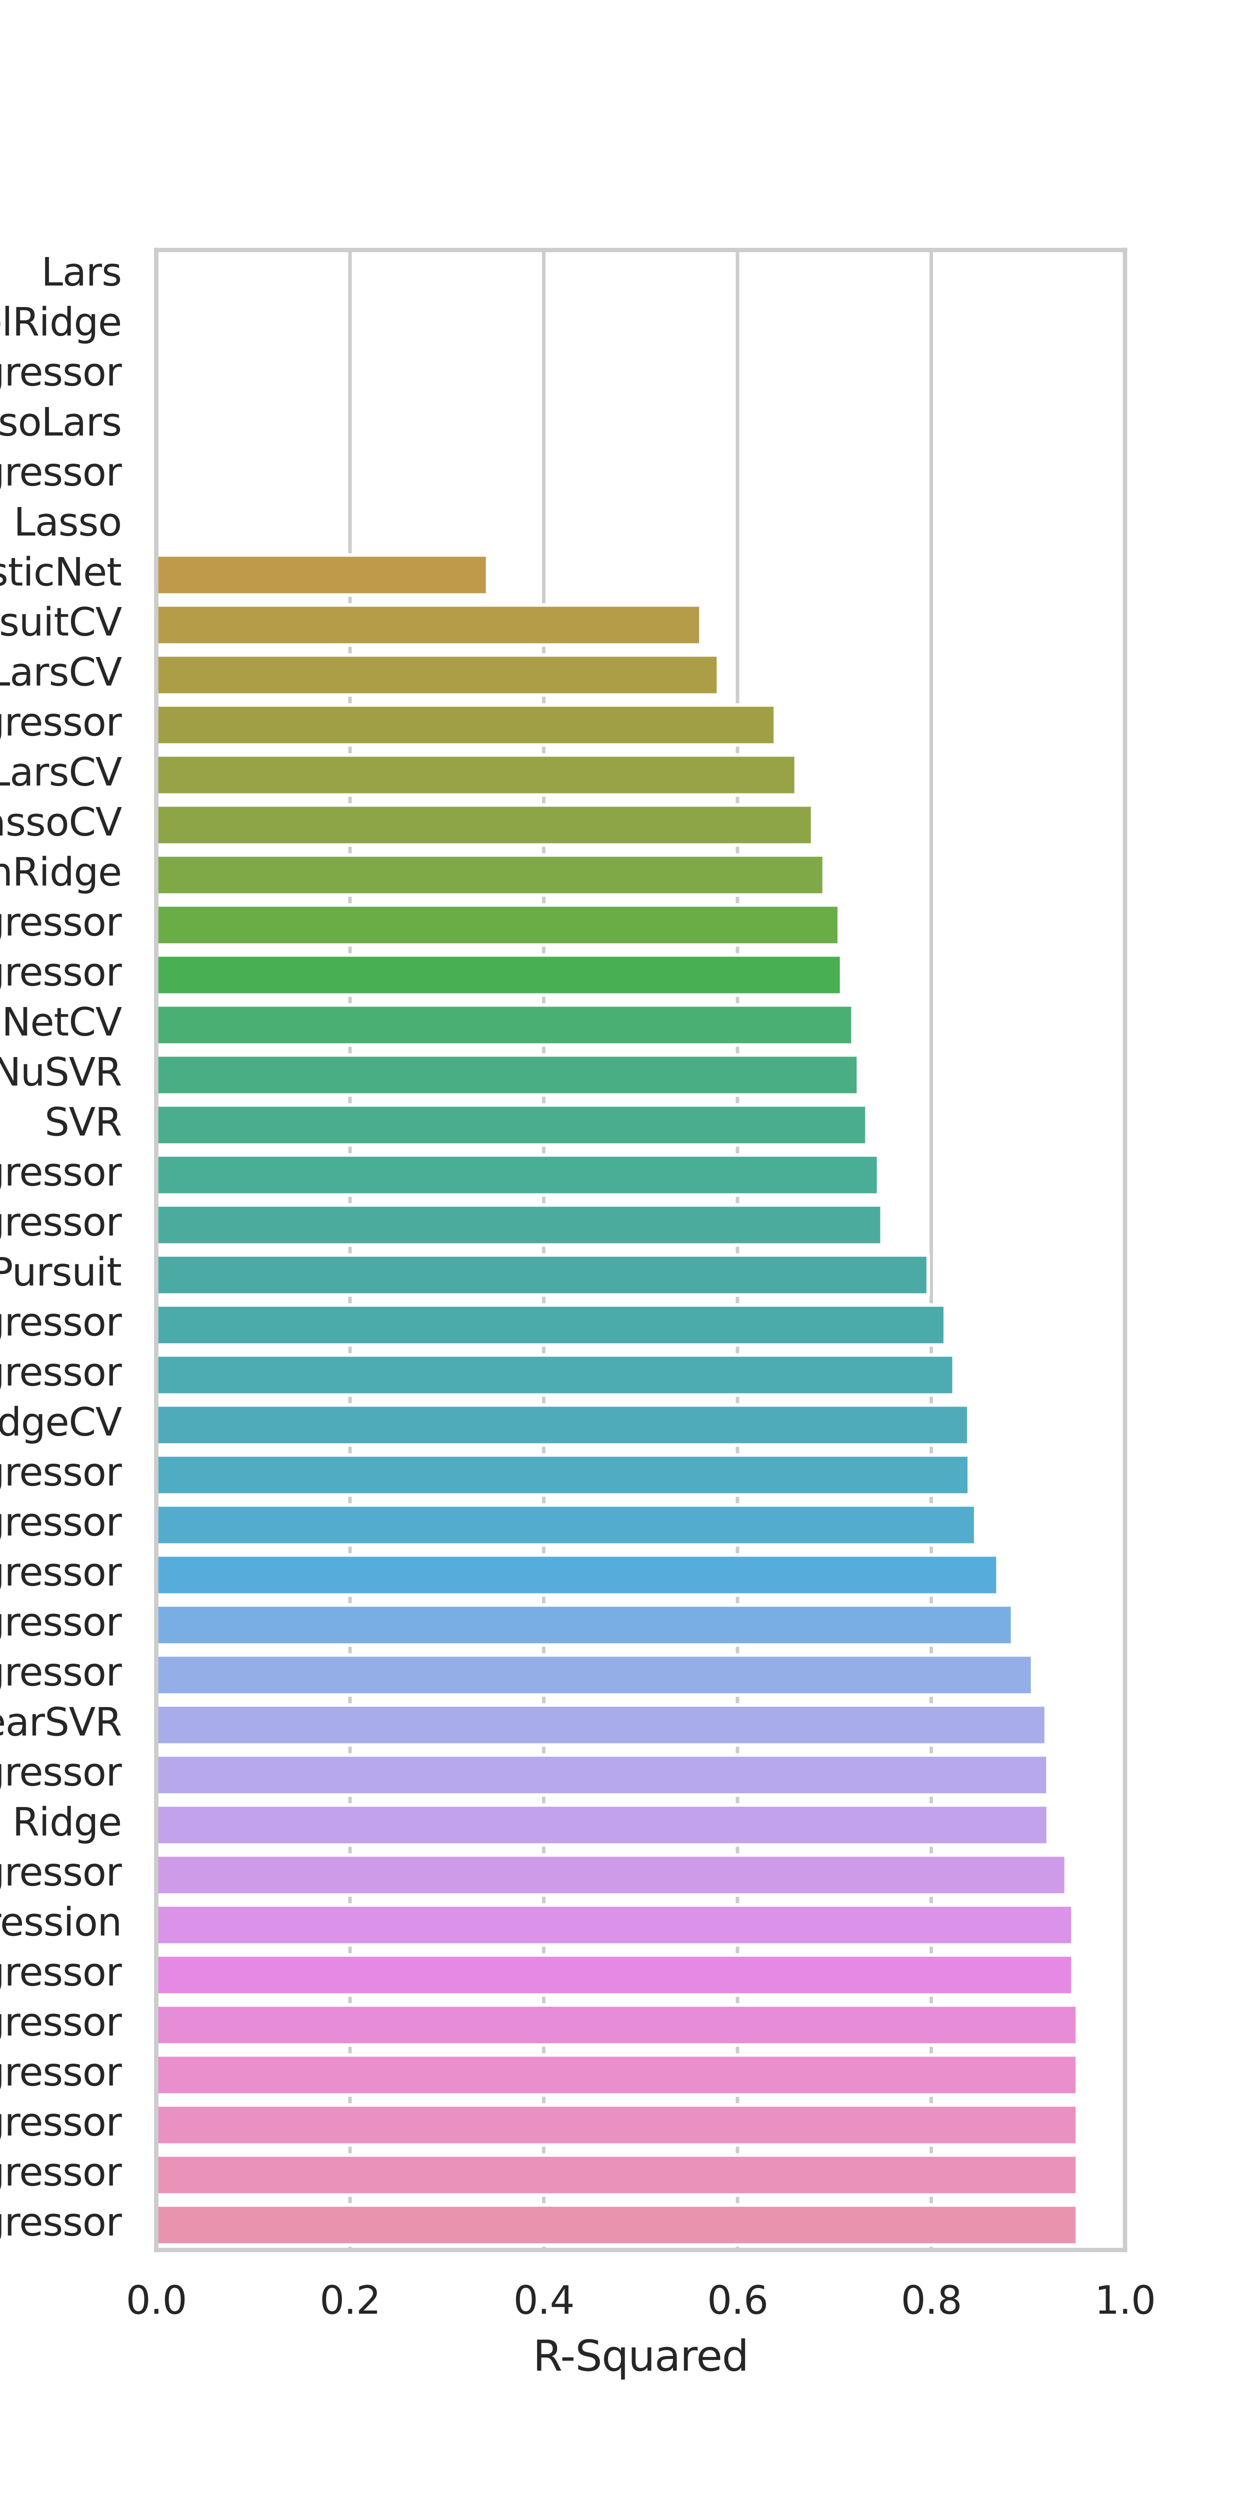 <?xml version="1.0" encoding="utf-8" standalone="no"?>
<!DOCTYPE svg PUBLIC "-//W3C//DTD SVG 1.1//EN"
  "http://www.w3.org/Graphics/SVG/1.1/DTD/svg11.dtd">
<svg xmlns:xlink="http://www.w3.org/1999/xlink" width="360pt" height="720pt" viewBox="0 0 360 720" xmlns="http://www.w3.org/2000/svg" version="1.1">
 <defs>
  <style type="text/css">*{stroke-linejoin: round; stroke-linecap: butt}</style>
 </defs>
 <g id="figure_1">
  <g id="patch_1">
   <path d="M 0 720 
L 360 720 
L 360 0 
L 0 0 
z
" style="fill: #ffffff"/>
  </g>
  <g id="axes_1">
   <g id="patch_2">
    <path d="M 45 648 
L 324 648 
L 324 72 
L 45 72 
z
" style="fill: #ffffff"/>
   </g>
   <g id="matplotlib.axis_1">
    <g id="xtick_1">
     <g id="line2d_1">
      <path d="M 45 648 
L 45 72 
" clip-path="url(#pe6142b9b83)" style="fill: none; stroke: #cccccc; stroke-linecap: round"/>
     </g>
     <g id="text_1">
      <!-- 0.0 -->
      <g style="fill: #262626" transform="translate(36.253 666.358)scale(0.11 -0.11)">
       <defs>
        <path id="DejaVuSans-30" d="M 2034 4250 
Q 1547 4250 1301 3770 
Q 1056 3291 1056 2328 
Q 1056 1369 1301 889 
Q 1547 409 2034 409 
Q 2525 409 2770 889 
Q 3016 1369 3016 2328 
Q 3016 3291 2770 3770 
Q 2525 4250 2034 4250 
z
M 2034 4750 
Q 2819 4750 3233 4129 
Q 3647 3509 3647 2328 
Q 3647 1150 3233 529 
Q 2819 -91 2034 -91 
Q 1250 -91 836 529 
Q 422 1150 422 2328 
Q 422 3509 836 4129 
Q 1250 4750 2034 4750 
z
" transform="scale(0.016)"/>
        <path id="DejaVuSans-2e" d="M 684 794 
L 1344 794 
L 1344 0 
L 684 0 
L 684 794 
z
" transform="scale(0.016)"/>
       </defs>
       <use xlink:href="#DejaVuSans-30"/>
       <use xlink:href="#DejaVuSans-2e" x="63.623"/>
       <use xlink:href="#DejaVuSans-30" x="95.41"/>
      </g>
     </g>
    </g>
    <g id="xtick_2">
     <g id="line2d_2">
      <path d="M 100.8 648 
L 100.8 72 
" clip-path="url(#pe6142b9b83)" style="fill: none; stroke: #cccccc; stroke-linecap: round"/>
     </g>
     <g id="text_2">
      <!-- 0.2 -->
      <g style="fill: #262626" transform="translate(92.053 666.358)scale(0.11 -0.11)">
       <defs>
        <path id="DejaVuSans-32" d="M 1228 531 
L 3431 531 
L 3431 0 
L 469 0 
L 469 531 
Q 828 903 1448 1529 
Q 2069 2156 2228 2338 
Q 2531 2678 2651 2914 
Q 2772 3150 2772 3378 
Q 2772 3750 2511 3984 
Q 2250 4219 1831 4219 
Q 1534 4219 1204 4116 
Q 875 4013 500 3803 
L 500 4441 
Q 881 4594 1212 4672 
Q 1544 4750 1819 4750 
Q 2544 4750 2975 4387 
Q 3406 4025 3406 3419 
Q 3406 3131 3298 2873 
Q 3191 2616 2906 2266 
Q 2828 2175 2409 1742 
Q 1991 1309 1228 531 
z
" transform="scale(0.016)"/>
       </defs>
       <use xlink:href="#DejaVuSans-30"/>
       <use xlink:href="#DejaVuSans-2e" x="63.623"/>
       <use xlink:href="#DejaVuSans-32" x="95.41"/>
      </g>
     </g>
    </g>
    <g id="xtick_3">
     <g id="line2d_3">
      <path d="M 156.6 648 
L 156.6 72 
" clip-path="url(#pe6142b9b83)" style="fill: none; stroke: #cccccc; stroke-linecap: round"/>
     </g>
     <g id="text_3">
      <!-- 0.4 -->
      <g style="fill: #262626" transform="translate(147.853 666.358)scale(0.11 -0.11)">
       <defs>
        <path id="DejaVuSans-34" d="M 2419 4116 
L 825 1625 
L 2419 1625 
L 2419 4116 
z
M 2253 4666 
L 3047 4666 
L 3047 1625 
L 3713 1625 
L 3713 1100 
L 3047 1100 
L 3047 0 
L 2419 0 
L 2419 1100 
L 313 1100 
L 313 1709 
L 2253 4666 
z
" transform="scale(0.016)"/>
       </defs>
       <use xlink:href="#DejaVuSans-30"/>
       <use xlink:href="#DejaVuSans-2e" x="63.623"/>
       <use xlink:href="#DejaVuSans-34" x="95.41"/>
      </g>
     </g>
    </g>
    <g id="xtick_4">
     <g id="line2d_4">
      <path d="M 212.4 648 
L 212.4 72 
" clip-path="url(#pe6142b9b83)" style="fill: none; stroke: #cccccc; stroke-linecap: round"/>
     </g>
     <g id="text_4">
      <!-- 0.6 -->
      <g style="fill: #262626" transform="translate(203.653 666.358)scale(0.11 -0.11)">
       <defs>
        <path id="DejaVuSans-36" d="M 2113 2584 
Q 1688 2584 1439 2293 
Q 1191 2003 1191 1497 
Q 1191 994 1439 701 
Q 1688 409 2113 409 
Q 2538 409 2786 701 
Q 3034 994 3034 1497 
Q 3034 2003 2786 2293 
Q 2538 2584 2113 2584 
z
M 3366 4563 
L 3366 3988 
Q 3128 4100 2886 4159 
Q 2644 4219 2406 4219 
Q 1781 4219 1451 3797 
Q 1122 3375 1075 2522 
Q 1259 2794 1537 2939 
Q 1816 3084 2150 3084 
Q 2853 3084 3261 2657 
Q 3669 2231 3669 1497 
Q 3669 778 3244 343 
Q 2819 -91 2113 -91 
Q 1303 -91 875 529 
Q 447 1150 447 2328 
Q 447 3434 972 4092 
Q 1497 4750 2381 4750 
Q 2619 4750 2861 4703 
Q 3103 4656 3366 4563 
z
" transform="scale(0.016)"/>
       </defs>
       <use xlink:href="#DejaVuSans-30"/>
       <use xlink:href="#DejaVuSans-2e" x="63.623"/>
       <use xlink:href="#DejaVuSans-36" x="95.41"/>
      </g>
     </g>
    </g>
    <g id="xtick_5">
     <g id="line2d_5">
      <path d="M 268.2 648 
L 268.2 72 
" clip-path="url(#pe6142b9b83)" style="fill: none; stroke: #cccccc; stroke-linecap: round"/>
     </g>
     <g id="text_5">
      <!-- 0.8 -->
      <g style="fill: #262626" transform="translate(259.453 666.358)scale(0.11 -0.11)">
       <defs>
        <path id="DejaVuSans-38" d="M 2034 2216 
Q 1584 2216 1326 1975 
Q 1069 1734 1069 1313 
Q 1069 891 1326 650 
Q 1584 409 2034 409 
Q 2484 409 2743 651 
Q 3003 894 3003 1313 
Q 3003 1734 2745 1975 
Q 2488 2216 2034 2216 
z
M 1403 2484 
Q 997 2584 770 2862 
Q 544 3141 544 3541 
Q 544 4100 942 4425 
Q 1341 4750 2034 4750 
Q 2731 4750 3128 4425 
Q 3525 4100 3525 3541 
Q 3525 3141 3298 2862 
Q 3072 2584 2669 2484 
Q 3125 2378 3379 2068 
Q 3634 1759 3634 1313 
Q 3634 634 3220 271 
Q 2806 -91 2034 -91 
Q 1263 -91 848 271 
Q 434 634 434 1313 
Q 434 1759 690 2068 
Q 947 2378 1403 2484 
z
M 1172 3481 
Q 1172 3119 1398 2916 
Q 1625 2713 2034 2713 
Q 2441 2713 2670 2916 
Q 2900 3119 2900 3481 
Q 2900 3844 2670 4047 
Q 2441 4250 2034 4250 
Q 1625 4250 1398 4047 
Q 1172 3844 1172 3481 
z
" transform="scale(0.016)"/>
       </defs>
       <use xlink:href="#DejaVuSans-30"/>
       <use xlink:href="#DejaVuSans-2e" x="63.623"/>
       <use xlink:href="#DejaVuSans-38" x="95.41"/>
      </g>
     </g>
    </g>
    <g id="xtick_6">
     <g id="line2d_6">
      <path d="M 324 648 
L 324 72 
" clip-path="url(#pe6142b9b83)" style="fill: none; stroke: #cccccc; stroke-linecap: round"/>
     </g>
     <g id="text_6">
      <!-- 1.0 -->
      <g style="fill: #262626" transform="translate(315.253 666.358)scale(0.11 -0.11)">
       <defs>
        <path id="DejaVuSans-31" d="M 794 531 
L 1825 531 
L 1825 4091 
L 703 3866 
L 703 4441 
L 1819 4666 
L 2450 4666 
L 2450 531 
L 3481 531 
L 3481 0 
L 794 0 
L 794 531 
z
" transform="scale(0.016)"/>
       </defs>
       <use xlink:href="#DejaVuSans-31"/>
       <use xlink:href="#DejaVuSans-2e" x="63.623"/>
       <use xlink:href="#DejaVuSans-30" x="95.41"/>
      </g>
     </g>
    </g>
    <g id="text_7">
     <!-- R-Squared -->
     <g style="fill: #262626" transform="translate(153.476 682.764)scale(0.12 -0.12)">
      <defs>
       <path id="DejaVuSans-52" d="M 2841 2188 
Q 3044 2119 3236 1894 
Q 3428 1669 3622 1275 
L 4263 0 
L 3584 0 
L 2988 1197 
Q 2756 1666 2539 1819 
Q 2322 1972 1947 1972 
L 1259 1972 
L 1259 0 
L 628 0 
L 628 4666 
L 2053 4666 
Q 2853 4666 3247 4331 
Q 3641 3997 3641 3322 
Q 3641 2881 3436 2590 
Q 3231 2300 2841 2188 
z
M 1259 4147 
L 1259 2491 
L 2053 2491 
Q 2509 2491 2742 2702 
Q 2975 2913 2975 3322 
Q 2975 3731 2742 3939 
Q 2509 4147 2053 4147 
L 1259 4147 
z
" transform="scale(0.016)"/>
       <path id="DejaVuSans-2d" d="M 313 2009 
L 1997 2009 
L 1997 1497 
L 313 1497 
L 313 2009 
z
" transform="scale(0.016)"/>
       <path id="DejaVuSans-53" d="M 3425 4513 
L 3425 3897 
Q 3066 4069 2747 4153 
Q 2428 4238 2131 4238 
Q 1616 4238 1336 4038 
Q 1056 3838 1056 3469 
Q 1056 3159 1242 3001 
Q 1428 2844 1947 2747 
L 2328 2669 
Q 3034 2534 3370 2195 
Q 3706 1856 3706 1288 
Q 3706 609 3251 259 
Q 2797 -91 1919 -91 
Q 1588 -91 1214 -16 
Q 841 59 441 206 
L 441 856 
Q 825 641 1194 531 
Q 1563 422 1919 422 
Q 2459 422 2753 634 
Q 3047 847 3047 1241 
Q 3047 1584 2836 1778 
Q 2625 1972 2144 2069 
L 1759 2144 
Q 1053 2284 737 2584 
Q 422 2884 422 3419 
Q 422 4038 858 4394 
Q 1294 4750 2059 4750 
Q 2388 4750 2728 4690 
Q 3069 4631 3425 4513 
z
" transform="scale(0.016)"/>
       <path id="DejaVuSans-71" d="M 947 1747 
Q 947 1113 1208 752 
Q 1469 391 1925 391 
Q 2381 391 2643 752 
Q 2906 1113 2906 1747 
Q 2906 2381 2643 2742 
Q 2381 3103 1925 3103 
Q 1469 3103 1208 2742 
Q 947 2381 947 1747 
z
M 2906 525 
Q 2725 213 2448 61 
Q 2172 -91 1784 -91 
Q 1150 -91 751 415 
Q 353 922 353 1747 
Q 353 2572 751 3078 
Q 1150 3584 1784 3584 
Q 2172 3584 2448 3432 
Q 2725 3281 2906 2969 
L 2906 3500 
L 3481 3500 
L 3481 -1331 
L 2906 -1331 
L 2906 525 
z
" transform="scale(0.016)"/>
       <path id="DejaVuSans-75" d="M 544 1381 
L 544 3500 
L 1119 3500 
L 1119 1403 
Q 1119 906 1312 657 
Q 1506 409 1894 409 
Q 2359 409 2629 706 
Q 2900 1003 2900 1516 
L 2900 3500 
L 3475 3500 
L 3475 0 
L 2900 0 
L 2900 538 
Q 2691 219 2414 64 
Q 2138 -91 1772 -91 
Q 1169 -91 856 284 
Q 544 659 544 1381 
z
M 1991 3584 
L 1991 3584 
z
" transform="scale(0.016)"/>
       <path id="DejaVuSans-61" d="M 2194 1759 
Q 1497 1759 1228 1600 
Q 959 1441 959 1056 
Q 959 750 1161 570 
Q 1363 391 1709 391 
Q 2188 391 2477 730 
Q 2766 1069 2766 1631 
L 2766 1759 
L 2194 1759 
z
M 3341 1997 
L 3341 0 
L 2766 0 
L 2766 531 
Q 2569 213 2275 61 
Q 1981 -91 1556 -91 
Q 1019 -91 701 211 
Q 384 513 384 1019 
Q 384 1609 779 1909 
Q 1175 2209 1959 2209 
L 2766 2209 
L 2766 2266 
Q 2766 2663 2505 2880 
Q 2244 3097 1772 3097 
Q 1472 3097 1187 3025 
Q 903 2953 641 2809 
L 641 3341 
Q 956 3463 1253 3523 
Q 1550 3584 1831 3584 
Q 2591 3584 2966 3190 
Q 3341 2797 3341 1997 
z
" transform="scale(0.016)"/>
       <path id="DejaVuSans-72" d="M 2631 2963 
Q 2534 3019 2420 3045 
Q 2306 3072 2169 3072 
Q 1681 3072 1420 2755 
Q 1159 2438 1159 1844 
L 1159 0 
L 581 0 
L 581 3500 
L 1159 3500 
L 1159 2956 
Q 1341 3275 1631 3429 
Q 1922 3584 2338 3584 
Q 2397 3584 2469 3576 
Q 2541 3569 2628 3553 
L 2631 2963 
z
" transform="scale(0.016)"/>
       <path id="DejaVuSans-65" d="M 3597 1894 
L 3597 1613 
L 953 1613 
Q 991 1019 1311 708 
Q 1631 397 2203 397 
Q 2534 397 2845 478 
Q 3156 559 3463 722 
L 3463 178 
Q 3153 47 2828 -22 
Q 2503 -91 2169 -91 
Q 1331 -91 842 396 
Q 353 884 353 1716 
Q 353 2575 817 3079 
Q 1281 3584 2069 3584 
Q 2775 3584 3186 3129 
Q 3597 2675 3597 1894 
z
M 3022 2063 
Q 3016 2534 2758 2815 
Q 2500 3097 2075 3097 
Q 1594 3097 1305 2825 
Q 1016 2553 972 2059 
L 3022 2063 
z
" transform="scale(0.016)"/>
       <path id="DejaVuSans-64" d="M 2906 2969 
L 2906 4863 
L 3481 4863 
L 3481 0 
L 2906 0 
L 2906 525 
Q 2725 213 2448 61 
Q 2172 -91 1784 -91 
Q 1150 -91 751 415 
Q 353 922 353 1747 
Q 353 2572 751 3078 
Q 1150 3584 1784 3584 
Q 2172 3584 2448 3432 
Q 2725 3281 2906 2969 
z
M 947 1747 
Q 947 1113 1208 752 
Q 1469 391 1925 391 
Q 2381 391 2643 752 
Q 2906 1113 2906 1747 
Q 2906 2381 2643 2742 
Q 2381 3103 1925 3103 
Q 1469 3103 1208 2742 
Q 947 2381 947 1747 
z
" transform="scale(0.016)"/>
      </defs>
      <use xlink:href="#DejaVuSans-52"/>
      <use xlink:href="#DejaVuSans-2d" x="65.482"/>
      <use xlink:href="#DejaVuSans-53" x="101.566"/>
      <use xlink:href="#DejaVuSans-71" x="165.043"/>
      <use xlink:href="#DejaVuSans-75" x="228.52"/>
      <use xlink:href="#DejaVuSans-61" x="291.898"/>
      <use xlink:href="#DejaVuSans-72" x="353.178"/>
      <use xlink:href="#DejaVuSans-65" x="392.041"/>
      <use xlink:href="#DejaVuSans-64" x="453.564"/>
     </g>
    </g>
   </g>
   <g id="matplotlib.axis_2">
    <g id="ytick_1">
     <g id="text_8">
      <!-- Lars -->
      <g style="fill: #262626" transform="translate(11.878 82.235)scale(0.11 -0.11)">
       <defs>
        <path id="DejaVuSans-4c" d="M 628 4666 
L 1259 4666 
L 1259 531 
L 3531 531 
L 3531 0 
L 628 0 
L 628 4666 
z
" transform="scale(0.016)"/>
        <path id="DejaVuSans-73" d="M 2834 3397 
L 2834 2853 
Q 2591 2978 2328 3040 
Q 2066 3103 1784 3103 
Q 1356 3103 1142 2972 
Q 928 2841 928 2578 
Q 928 2378 1081 2264 
Q 1234 2150 1697 2047 
L 1894 2003 
Q 2506 1872 2764 1633 
Q 3022 1394 3022 966 
Q 3022 478 2636 193 
Q 2250 -91 1575 -91 
Q 1294 -91 989 -36 
Q 684 19 347 128 
L 347 722 
Q 666 556 975 473 
Q 1284 391 1588 391 
Q 1994 391 2212 530 
Q 2431 669 2431 922 
Q 2431 1156 2273 1281 
Q 2116 1406 1581 1522 
L 1381 1569 
Q 847 1681 609 1914 
Q 372 2147 372 2553 
Q 372 3047 722 3315 
Q 1072 3584 1716 3584 
Q 2034 3584 2315 3537 
Q 2597 3491 2834 3397 
z
" transform="scale(0.016)"/>
       </defs>
       <use xlink:href="#DejaVuSans-4c"/>
       <use xlink:href="#DejaVuSans-61" x="55.713"/>
       <use xlink:href="#DejaVuSans-72" x="116.992"/>
       <use xlink:href="#DejaVuSans-73" x="158.105"/>
      </g>
     </g>
    </g>
    <g id="ytick_2">
     <g id="text_9">
      <!-- KernelRidge -->
      <g style="fill: #262626" transform="translate(-30.991 96.635)scale(0.11 -0.11)">
       <defs>
        <path id="DejaVuSans-4b" d="M 628 4666 
L 1259 4666 
L 1259 2694 
L 3353 4666 
L 4166 4666 
L 1850 2491 
L 4331 0 
L 3500 0 
L 1259 2247 
L 1259 0 
L 628 0 
L 628 4666 
z
" transform="scale(0.016)"/>
        <path id="DejaVuSans-6e" d="M 3513 2113 
L 3513 0 
L 2938 0 
L 2938 2094 
Q 2938 2591 2744 2837 
Q 2550 3084 2163 3084 
Q 1697 3084 1428 2787 
Q 1159 2491 1159 1978 
L 1159 0 
L 581 0 
L 581 3500 
L 1159 3500 
L 1159 2956 
Q 1366 3272 1645 3428 
Q 1925 3584 2291 3584 
Q 2894 3584 3203 3211 
Q 3513 2838 3513 2113 
z
" transform="scale(0.016)"/>
        <path id="DejaVuSans-6c" d="M 603 4863 
L 1178 4863 
L 1178 0 
L 603 0 
L 603 4863 
z
" transform="scale(0.016)"/>
        <path id="DejaVuSans-69" d="M 603 3500 
L 1178 3500 
L 1178 0 
L 603 0 
L 603 3500 
z
M 603 4863 
L 1178 4863 
L 1178 4134 
L 603 4134 
L 603 4863 
z
" transform="scale(0.016)"/>
        <path id="DejaVuSans-67" d="M 2906 1791 
Q 2906 2416 2648 2759 
Q 2391 3103 1925 3103 
Q 1463 3103 1205 2759 
Q 947 2416 947 1791 
Q 947 1169 1205 825 
Q 1463 481 1925 481 
Q 2391 481 2648 825 
Q 2906 1169 2906 1791 
z
M 3481 434 
Q 3481 -459 3084 -895 
Q 2688 -1331 1869 -1331 
Q 1566 -1331 1297 -1286 
Q 1028 -1241 775 -1147 
L 775 -588 
Q 1028 -725 1275 -790 
Q 1522 -856 1778 -856 
Q 2344 -856 2625 -561 
Q 2906 -266 2906 331 
L 2906 616 
Q 2728 306 2450 153 
Q 2172 0 1784 0 
Q 1141 0 747 490 
Q 353 981 353 1791 
Q 353 2603 747 3093 
Q 1141 3584 1784 3584 
Q 2172 3584 2450 3431 
Q 2728 3278 2906 2969 
L 2906 3500 
L 3481 3500 
L 3481 434 
z
" transform="scale(0.016)"/>
       </defs>
       <use xlink:href="#DejaVuSans-4b"/>
       <use xlink:href="#DejaVuSans-65" x="60.576"/>
       <use xlink:href="#DejaVuSans-72" x="122.1"/>
       <use xlink:href="#DejaVuSans-6e" x="161.463"/>
       <use xlink:href="#DejaVuSans-65" x="224.842"/>
       <use xlink:href="#DejaVuSans-6c" x="286.365"/>
       <use xlink:href="#DejaVuSans-52" x="314.148"/>
       <use xlink:href="#DejaVuSans-69" x="383.631"/>
       <use xlink:href="#DejaVuSans-64" x="411.414"/>
       <use xlink:href="#DejaVuSans-67" x="474.891"/>
       <use xlink:href="#DejaVuSans-65" x="538.367"/>
      </g>
     </g>
    </g>
    <g id="ytick_3">
     <g id="text_10">
      <!-- QuantileRegressor -->
      <g style="fill: #262626" transform="translate(-66.191 111.035)scale(0.11 -0.11)">
       <defs>
        <path id="DejaVuSans-51" d="M 2522 4238 
Q 1834 4238 1429 3725 
Q 1025 3213 1025 2328 
Q 1025 1447 1429 934 
Q 1834 422 2522 422 
Q 3209 422 3611 934 
Q 4013 1447 4013 2328 
Q 4013 3213 3611 3725 
Q 3209 4238 2522 4238 
z
M 3406 84 
L 4238 -825 
L 3475 -825 
L 2784 -78 
Q 2681 -84 2626 -87 
Q 2572 -91 2522 -91 
Q 1538 -91 948 567 
Q 359 1225 359 2328 
Q 359 3434 948 4092 
Q 1538 4750 2522 4750 
Q 3503 4750 4090 4092 
Q 4678 3434 4678 2328 
Q 4678 1516 4351 937 
Q 4025 359 3406 84 
z
" transform="scale(0.016)"/>
        <path id="DejaVuSans-74" d="M 1172 4494 
L 1172 3500 
L 2356 3500 
L 2356 3053 
L 1172 3053 
L 1172 1153 
Q 1172 725 1289 603 
Q 1406 481 1766 481 
L 2356 481 
L 2356 0 
L 1766 0 
Q 1100 0 847 248 
Q 594 497 594 1153 
L 594 3053 
L 172 3053 
L 172 3500 
L 594 3500 
L 594 4494 
L 1172 4494 
z
" transform="scale(0.016)"/>
        <path id="DejaVuSans-6f" d="M 1959 3097 
Q 1497 3097 1228 2736 
Q 959 2375 959 1747 
Q 959 1119 1226 758 
Q 1494 397 1959 397 
Q 2419 397 2687 759 
Q 2956 1122 2956 1747 
Q 2956 2369 2687 2733 
Q 2419 3097 1959 3097 
z
M 1959 3584 
Q 2709 3584 3137 3096 
Q 3566 2609 3566 1747 
Q 3566 888 3137 398 
Q 2709 -91 1959 -91 
Q 1206 -91 779 398 
Q 353 888 353 1747 
Q 353 2609 779 3096 
Q 1206 3584 1959 3584 
z
" transform="scale(0.016)"/>
       </defs>
       <use xlink:href="#DejaVuSans-51"/>
       <use xlink:href="#DejaVuSans-75" x="78.711"/>
       <use xlink:href="#DejaVuSans-61" x="142.09"/>
       <use xlink:href="#DejaVuSans-6e" x="203.369"/>
       <use xlink:href="#DejaVuSans-74" x="266.748"/>
       <use xlink:href="#DejaVuSans-69" x="305.957"/>
       <use xlink:href="#DejaVuSans-6c" x="333.74"/>
       <use xlink:href="#DejaVuSans-65" x="361.523"/>
       <use xlink:href="#DejaVuSans-52" x="423.047"/>
       <use xlink:href="#DejaVuSans-65" x="488.029"/>
       <use xlink:href="#DejaVuSans-67" x="549.553"/>
       <use xlink:href="#DejaVuSans-72" x="613.029"/>
       <use xlink:href="#DejaVuSans-65" x="651.893"/>
       <use xlink:href="#DejaVuSans-73" x="713.416"/>
       <use xlink:href="#DejaVuSans-73" x="765.516"/>
       <use xlink:href="#DejaVuSans-6f" x="817.615"/>
       <use xlink:href="#DejaVuSans-72" x="878.797"/>
      </g>
     </g>
    </g>
    <g id="ytick_4">
     <g id="text_11">
      <!-- LassoLars -->
      <g style="fill: #262626" transform="translate(-19.184 125.435)scale(0.11 -0.11)">
       <use xlink:href="#DejaVuSans-4c"/>
       <use xlink:href="#DejaVuSans-61" x="55.713"/>
       <use xlink:href="#DejaVuSans-73" x="116.992"/>
       <use xlink:href="#DejaVuSans-73" x="169.092"/>
       <use xlink:href="#DejaVuSans-6f" x="221.191"/>
       <use xlink:href="#DejaVuSans-4c" x="282.373"/>
       <use xlink:href="#DejaVuSans-61" x="338.086"/>
       <use xlink:href="#DejaVuSans-72" x="399.365"/>
       <use xlink:href="#DejaVuSans-73" x="440.479"/>
      </g>
     </g>
    </g>
    <g id="ytick_5">
     <g id="text_12">
      <!-- DummyRegressor -->
      <g style="fill: #262626" transform="translate(-63.038 139.835)scale(0.11 -0.11)">
       <defs>
        <path id="DejaVuSans-44" d="M 1259 4147 
L 1259 519 
L 2022 519 
Q 2988 519 3436 956 
Q 3884 1394 3884 2338 
Q 3884 3275 3436 3711 
Q 2988 4147 2022 4147 
L 1259 4147 
z
M 628 4666 
L 1925 4666 
Q 3281 4666 3915 4102 
Q 4550 3538 4550 2338 
Q 4550 1131 3912 565 
Q 3275 0 1925 0 
L 628 0 
L 628 4666 
z
" transform="scale(0.016)"/>
        <path id="DejaVuSans-6d" d="M 3328 2828 
Q 3544 3216 3844 3400 
Q 4144 3584 4550 3584 
Q 5097 3584 5394 3201 
Q 5691 2819 5691 2113 
L 5691 0 
L 5113 0 
L 5113 2094 
Q 5113 2597 4934 2840 
Q 4756 3084 4391 3084 
Q 3944 3084 3684 2787 
Q 3425 2491 3425 1978 
L 3425 0 
L 2847 0 
L 2847 2094 
Q 2847 2600 2669 2842 
Q 2491 3084 2119 3084 
Q 1678 3084 1418 2786 
Q 1159 2488 1159 1978 
L 1159 0 
L 581 0 
L 581 3500 
L 1159 3500 
L 1159 2956 
Q 1356 3278 1631 3431 
Q 1906 3584 2284 3584 
Q 2666 3584 2933 3390 
Q 3200 3197 3328 2828 
z
" transform="scale(0.016)"/>
        <path id="DejaVuSans-79" d="M 2059 -325 
Q 1816 -950 1584 -1140 
Q 1353 -1331 966 -1331 
L 506 -1331 
L 506 -850 
L 844 -850 
Q 1081 -850 1212 -737 
Q 1344 -625 1503 -206 
L 1606 56 
L 191 3500 
L 800 3500 
L 1894 763 
L 2988 3500 
L 3597 3500 
L 2059 -325 
z
" transform="scale(0.016)"/>
       </defs>
       <use xlink:href="#DejaVuSans-44"/>
       <use xlink:href="#DejaVuSans-75" x="77.002"/>
       <use xlink:href="#DejaVuSans-6d" x="140.381"/>
       <use xlink:href="#DejaVuSans-6d" x="237.793"/>
       <use xlink:href="#DejaVuSans-79" x="335.205"/>
       <use xlink:href="#DejaVuSans-52" x="394.385"/>
       <use xlink:href="#DejaVuSans-65" x="459.367"/>
       <use xlink:href="#DejaVuSans-67" x="520.891"/>
       <use xlink:href="#DejaVuSans-72" x="584.367"/>
       <use xlink:href="#DejaVuSans-65" x="623.23"/>
       <use xlink:href="#DejaVuSans-73" x="684.754"/>
       <use xlink:href="#DejaVuSans-73" x="736.854"/>
       <use xlink:href="#DejaVuSans-6f" x="788.953"/>
       <use xlink:href="#DejaVuSans-72" x="850.135"/>
      </g>
     </g>
    </g>
    <g id="ytick_6">
     <g id="text_13">
      <!-- Lasso -->
      <g style="fill: #262626" transform="translate(3.939 154.235)scale(0.11 -0.11)">
       <use xlink:href="#DejaVuSans-4c"/>
       <use xlink:href="#DejaVuSans-61" x="55.713"/>
       <use xlink:href="#DejaVuSans-73" x="116.992"/>
       <use xlink:href="#DejaVuSans-73" x="169.092"/>
       <use xlink:href="#DejaVuSans-6f" x="221.191"/>
      </g>
     </g>
    </g>
    <g id="ytick_7">
     <g id="text_14">
      <!-- ElasticNet -->
      <g style="fill: #262626" transform="translate(-20.205 168.635)scale(0.11 -0.11)">
       <defs>
        <path id="DejaVuSans-45" d="M 628 4666 
L 3578 4666 
L 3578 4134 
L 1259 4134 
L 1259 2753 
L 3481 2753 
L 3481 2222 
L 1259 2222 
L 1259 531 
L 3634 531 
L 3634 0 
L 628 0 
L 628 4666 
z
" transform="scale(0.016)"/>
        <path id="DejaVuSans-63" d="M 3122 3366 
L 3122 2828 
Q 2878 2963 2633 3030 
Q 2388 3097 2138 3097 
Q 1578 3097 1268 2742 
Q 959 2388 959 1747 
Q 959 1106 1268 751 
Q 1578 397 2138 397 
Q 2388 397 2633 464 
Q 2878 531 3122 666 
L 3122 134 
Q 2881 22 2623 -34 
Q 2366 -91 2075 -91 
Q 1284 -91 818 406 
Q 353 903 353 1747 
Q 353 2603 823 3093 
Q 1294 3584 2113 3584 
Q 2378 3584 2631 3529 
Q 2884 3475 3122 3366 
z
" transform="scale(0.016)"/>
        <path id="DejaVuSans-4e" d="M 628 4666 
L 1478 4666 
L 3547 763 
L 3547 4666 
L 4159 4666 
L 4159 0 
L 3309 0 
L 1241 3903 
L 1241 0 
L 628 0 
L 628 4666 
z
" transform="scale(0.016)"/>
       </defs>
       <use xlink:href="#DejaVuSans-45"/>
       <use xlink:href="#DejaVuSans-6c" x="63.184"/>
       <use xlink:href="#DejaVuSans-61" x="90.967"/>
       <use xlink:href="#DejaVuSans-73" x="152.246"/>
       <use xlink:href="#DejaVuSans-74" x="204.346"/>
       <use xlink:href="#DejaVuSans-69" x="243.555"/>
       <use xlink:href="#DejaVuSans-63" x="271.338"/>
       <use xlink:href="#DejaVuSans-4e" x="326.318"/>
       <use xlink:href="#DejaVuSans-65" x="401.123"/>
       <use xlink:href="#DejaVuSans-74" x="462.646"/>
      </g>
     </g>
    </g>
    <g id="ytick_8">
     <g id="text_15">
      <!-- OrthogonalMatchingPursuitCV -->
      <g style="fill: #262626" transform="translate(-130.461 183.035)scale(0.11 -0.11)">
       <defs>
        <path id="DejaVuSans-4f" d="M 2522 4238 
Q 1834 4238 1429 3725 
Q 1025 3213 1025 2328 
Q 1025 1447 1429 934 
Q 1834 422 2522 422 
Q 3209 422 3611 934 
Q 4013 1447 4013 2328 
Q 4013 3213 3611 3725 
Q 3209 4238 2522 4238 
z
M 2522 4750 
Q 3503 4750 4090 4092 
Q 4678 3434 4678 2328 
Q 4678 1225 4090 567 
Q 3503 -91 2522 -91 
Q 1538 -91 948 565 
Q 359 1222 359 2328 
Q 359 3434 948 4092 
Q 1538 4750 2522 4750 
z
" transform="scale(0.016)"/>
        <path id="DejaVuSans-68" d="M 3513 2113 
L 3513 0 
L 2938 0 
L 2938 2094 
Q 2938 2591 2744 2837 
Q 2550 3084 2163 3084 
Q 1697 3084 1428 2787 
Q 1159 2491 1159 1978 
L 1159 0 
L 581 0 
L 581 4863 
L 1159 4863 
L 1159 2956 
Q 1366 3272 1645 3428 
Q 1925 3584 2291 3584 
Q 2894 3584 3203 3211 
Q 3513 2838 3513 2113 
z
" transform="scale(0.016)"/>
        <path id="DejaVuSans-4d" d="M 628 4666 
L 1569 4666 
L 2759 1491 
L 3956 4666 
L 4897 4666 
L 4897 0 
L 4281 0 
L 4281 4097 
L 3078 897 
L 2444 897 
L 1241 4097 
L 1241 0 
L 628 0 
L 628 4666 
z
" transform="scale(0.016)"/>
        <path id="DejaVuSans-50" d="M 1259 4147 
L 1259 2394 
L 2053 2394 
Q 2494 2394 2734 2622 
Q 2975 2850 2975 3272 
Q 2975 3691 2734 3919 
Q 2494 4147 2053 4147 
L 1259 4147 
z
M 628 4666 
L 2053 4666 
Q 2838 4666 3239 4311 
Q 3641 3956 3641 3272 
Q 3641 2581 3239 2228 
Q 2838 1875 2053 1875 
L 1259 1875 
L 1259 0 
L 628 0 
L 628 4666 
z
" transform="scale(0.016)"/>
        <path id="DejaVuSans-43" d="M 4122 4306 
L 4122 3641 
Q 3803 3938 3442 4084 
Q 3081 4231 2675 4231 
Q 1875 4231 1450 3742 
Q 1025 3253 1025 2328 
Q 1025 1406 1450 917 
Q 1875 428 2675 428 
Q 3081 428 3442 575 
Q 3803 722 4122 1019 
L 4122 359 
Q 3791 134 3420 21 
Q 3050 -91 2638 -91 
Q 1578 -91 968 557 
Q 359 1206 359 2328 
Q 359 3453 968 4101 
Q 1578 4750 2638 4750 
Q 3056 4750 3426 4639 
Q 3797 4528 4122 4306 
z
" transform="scale(0.016)"/>
        <path id="DejaVuSans-56" d="M 1831 0 
L 50 4666 
L 709 4666 
L 2188 738 
L 3669 4666 
L 4325 4666 
L 2547 0 
L 1831 0 
z
" transform="scale(0.016)"/>
       </defs>
       <use xlink:href="#DejaVuSans-4f"/>
       <use xlink:href="#DejaVuSans-72" x="78.711"/>
       <use xlink:href="#DejaVuSans-74" x="119.824"/>
       <use xlink:href="#DejaVuSans-68" x="159.033"/>
       <use xlink:href="#DejaVuSans-6f" x="222.412"/>
       <use xlink:href="#DejaVuSans-67" x="283.594"/>
       <use xlink:href="#DejaVuSans-6f" x="347.07"/>
       <use xlink:href="#DejaVuSans-6e" x="408.252"/>
       <use xlink:href="#DejaVuSans-61" x="471.631"/>
       <use xlink:href="#DejaVuSans-6c" x="532.91"/>
       <use xlink:href="#DejaVuSans-4d" x="560.693"/>
       <use xlink:href="#DejaVuSans-61" x="646.973"/>
       <use xlink:href="#DejaVuSans-74" x="708.252"/>
       <use xlink:href="#DejaVuSans-63" x="747.461"/>
       <use xlink:href="#DejaVuSans-68" x="802.441"/>
       <use xlink:href="#DejaVuSans-69" x="865.82"/>
       <use xlink:href="#DejaVuSans-6e" x="893.604"/>
       <use xlink:href="#DejaVuSans-67" x="956.982"/>
       <use xlink:href="#DejaVuSans-50" x="1020.459"/>
       <use xlink:href="#DejaVuSans-75" x="1079.012"/>
       <use xlink:href="#DejaVuSans-72" x="1142.391"/>
       <use xlink:href="#DejaVuSans-73" x="1183.504"/>
       <use xlink:href="#DejaVuSans-75" x="1235.604"/>
       <use xlink:href="#DejaVuSans-69" x="1298.982"/>
       <use xlink:href="#DejaVuSans-74" x="1326.766"/>
       <use xlink:href="#DejaVuSans-43" x="1365.975"/>
       <use xlink:href="#DejaVuSans-56" x="1435.799"/>
      </g>
     </g>
    </g>
    <g id="ytick_9">
     <g id="text_16">
      <!-- LarsCV -->
      <g style="fill: #262626" transform="translate(-3.328 197.435)scale(0.11 -0.11)">
       <use xlink:href="#DejaVuSans-4c"/>
       <use xlink:href="#DejaVuSans-61" x="55.713"/>
       <use xlink:href="#DejaVuSans-72" x="116.992"/>
       <use xlink:href="#DejaVuSans-73" x="158.105"/>
       <use xlink:href="#DejaVuSans-43" x="210.205"/>
       <use xlink:href="#DejaVuSans-56" x="280.029"/>
      </g>
     </g>
    </g>
    <g id="ytick_10">
     <g id="text_17">
      <!-- KNeighborsRegressor -->
      <g style="fill: #262626" transform="translate(-82.844 211.835)scale(0.11 -0.11)">
       <defs>
        <path id="DejaVuSans-62" d="M 3116 1747 
Q 3116 2381 2855 2742 
Q 2594 3103 2138 3103 
Q 1681 3103 1420 2742 
Q 1159 2381 1159 1747 
Q 1159 1113 1420 752 
Q 1681 391 2138 391 
Q 2594 391 2855 752 
Q 3116 1113 3116 1747 
z
M 1159 2969 
Q 1341 3281 1617 3432 
Q 1894 3584 2278 3584 
Q 2916 3584 3314 3078 
Q 3713 2572 3713 1747 
Q 3713 922 3314 415 
Q 2916 -91 2278 -91 
Q 1894 -91 1617 61 
Q 1341 213 1159 525 
L 1159 0 
L 581 0 
L 581 4863 
L 1159 4863 
L 1159 2969 
z
" transform="scale(0.016)"/>
       </defs>
       <use xlink:href="#DejaVuSans-4b"/>
       <use xlink:href="#DejaVuSans-4e" x="65.576"/>
       <use xlink:href="#DejaVuSans-65" x="140.381"/>
       <use xlink:href="#DejaVuSans-69" x="201.904"/>
       <use xlink:href="#DejaVuSans-67" x="229.688"/>
       <use xlink:href="#DejaVuSans-68" x="293.164"/>
       <use xlink:href="#DejaVuSans-62" x="356.543"/>
       <use xlink:href="#DejaVuSans-6f" x="420.02"/>
       <use xlink:href="#DejaVuSans-72" x="481.201"/>
       <use xlink:href="#DejaVuSans-73" x="522.314"/>
       <use xlink:href="#DejaVuSans-52" x="574.414"/>
       <use xlink:href="#DejaVuSans-65" x="639.396"/>
       <use xlink:href="#DejaVuSans-67" x="700.92"/>
       <use xlink:href="#DejaVuSans-72" x="764.396"/>
       <use xlink:href="#DejaVuSans-65" x="803.26"/>
       <use xlink:href="#DejaVuSans-73" x="864.783"/>
       <use xlink:href="#DejaVuSans-73" x="916.883"/>
       <use xlink:href="#DejaVuSans-6f" x="968.982"/>
       <use xlink:href="#DejaVuSans-72" x="1030.164"/>
      </g>
     </g>
    </g>
    <g id="ytick_11">
     <g id="text_18">
      <!-- LassoLarsCV -->
      <g style="fill: #262626" transform="translate(-34.389 226.235)scale(0.11 -0.11)">
       <use xlink:href="#DejaVuSans-4c"/>
       <use xlink:href="#DejaVuSans-61" x="55.713"/>
       <use xlink:href="#DejaVuSans-73" x="116.992"/>
       <use xlink:href="#DejaVuSans-73" x="169.092"/>
       <use xlink:href="#DejaVuSans-6f" x="221.191"/>
       <use xlink:href="#DejaVuSans-4c" x="282.373"/>
       <use xlink:href="#DejaVuSans-61" x="338.086"/>
       <use xlink:href="#DejaVuSans-72" x="399.365"/>
       <use xlink:href="#DejaVuSans-73" x="440.479"/>
       <use xlink:href="#DejaVuSans-43" x="492.578"/>
       <use xlink:href="#DejaVuSans-56" x="562.402"/>
      </g>
     </g>
    </g>
    <g id="ytick_12">
     <g id="text_19">
      <!-- LassoCV -->
      <g style="fill: #262626" transform="translate(-11.267 240.635)scale(0.11 -0.11)">
       <use xlink:href="#DejaVuSans-4c"/>
       <use xlink:href="#DejaVuSans-61" x="55.713"/>
       <use xlink:href="#DejaVuSans-73" x="116.992"/>
       <use xlink:href="#DejaVuSans-73" x="169.092"/>
       <use xlink:href="#DejaVuSans-6f" x="221.191"/>
       <use xlink:href="#DejaVuSans-43" x="282.373"/>
       <use xlink:href="#DejaVuSans-56" x="352.197"/>
      </g>
     </g>
    </g>
    <g id="ytick_13">
     <g id="text_20">
      <!-- BayesianRidge -->
      <g style="fill: #262626" transform="translate(-46.5 255.035)scale(0.11 -0.11)">
       <defs>
        <path id="DejaVuSans-42" d="M 1259 2228 
L 1259 519 
L 2272 519 
Q 2781 519 3026 730 
Q 3272 941 3272 1375 
Q 3272 1813 3026 2020 
Q 2781 2228 2272 2228 
L 1259 2228 
z
M 1259 4147 
L 1259 2741 
L 2194 2741 
Q 2656 2741 2882 2914 
Q 3109 3088 3109 3444 
Q 3109 3797 2882 3972 
Q 2656 4147 2194 4147 
L 1259 4147 
z
M 628 4666 
L 2241 4666 
Q 2963 4666 3353 4366 
Q 3744 4066 3744 3513 
Q 3744 3084 3544 2831 
Q 3344 2578 2956 2516 
Q 3422 2416 3680 2098 
Q 3938 1781 3938 1306 
Q 3938 681 3513 340 
Q 3088 0 2303 0 
L 628 0 
L 628 4666 
z
" transform="scale(0.016)"/>
       </defs>
       <use xlink:href="#DejaVuSans-42"/>
       <use xlink:href="#DejaVuSans-61" x="68.604"/>
       <use xlink:href="#DejaVuSans-79" x="129.883"/>
       <use xlink:href="#DejaVuSans-65" x="189.062"/>
       <use xlink:href="#DejaVuSans-73" x="250.586"/>
       <use xlink:href="#DejaVuSans-69" x="302.686"/>
       <use xlink:href="#DejaVuSans-61" x="330.469"/>
       <use xlink:href="#DejaVuSans-6e" x="391.748"/>
       <use xlink:href="#DejaVuSans-52" x="455.127"/>
       <use xlink:href="#DejaVuSans-69" x="524.609"/>
       <use xlink:href="#DejaVuSans-64" x="552.393"/>
       <use xlink:href="#DejaVuSans-67" x="615.869"/>
       <use xlink:href="#DejaVuSans-65" x="679.346"/>
      </g>
     </g>
    </g>
    <g id="ytick_14">
     <g id="text_21">
      <!-- GammaRegressor -->
      <g style="fill: #262626" transform="translate(-63.091 269.435)scale(0.11 -0.11)">
       <defs>
        <path id="DejaVuSans-47" d="M 3809 666 
L 3809 1919 
L 2778 1919 
L 2778 2438 
L 4434 2438 
L 4434 434 
Q 4069 175 3628 42 
Q 3188 -91 2688 -91 
Q 1594 -91 976 548 
Q 359 1188 359 2328 
Q 359 3472 976 4111 
Q 1594 4750 2688 4750 
Q 3144 4750 3555 4637 
Q 3966 4525 4313 4306 
L 4313 3634 
Q 3963 3931 3569 4081 
Q 3175 4231 2741 4231 
Q 1884 4231 1454 3753 
Q 1025 3275 1025 2328 
Q 1025 1384 1454 906 
Q 1884 428 2741 428 
Q 3075 428 3337 486 
Q 3600 544 3809 666 
z
" transform="scale(0.016)"/>
       </defs>
       <use xlink:href="#DejaVuSans-47"/>
       <use xlink:href="#DejaVuSans-61" x="77.49"/>
       <use xlink:href="#DejaVuSans-6d" x="138.77"/>
       <use xlink:href="#DejaVuSans-6d" x="236.182"/>
       <use xlink:href="#DejaVuSans-61" x="333.594"/>
       <use xlink:href="#DejaVuSans-52" x="394.873"/>
       <use xlink:href="#DejaVuSans-65" x="459.855"/>
       <use xlink:href="#DejaVuSans-67" x="521.379"/>
       <use xlink:href="#DejaVuSans-72" x="584.855"/>
       <use xlink:href="#DejaVuSans-65" x="623.719"/>
       <use xlink:href="#DejaVuSans-73" x="685.242"/>
       <use xlink:href="#DejaVuSans-73" x="737.342"/>
       <use xlink:href="#DejaVuSans-6f" x="789.441"/>
       <use xlink:href="#DejaVuSans-72" x="850.623"/>
      </g>
     </g>
    </g>
    <g id="ytick_15">
     <g id="text_22">
      <!-- TweedieRegressor -->
      <g style="fill: #262626" transform="translate(-63.9 283.835)scale(0.11 -0.11)">
       <defs>
        <path id="DejaVuSans-54" d="M -19 4666 
L 3928 4666 
L 3928 4134 
L 2272 4134 
L 2272 0 
L 1638 0 
L 1638 4134 
L -19 4134 
L -19 4666 
z
" transform="scale(0.016)"/>
        <path id="DejaVuSans-77" d="M 269 3500 
L 844 3500 
L 1563 769 
L 2278 3500 
L 2956 3500 
L 3675 769 
L 4391 3500 
L 4966 3500 
L 4050 0 
L 3372 0 
L 2619 2869 
L 1863 0 
L 1184 0 
L 269 3500 
z
" transform="scale(0.016)"/>
       </defs>
       <use xlink:href="#DejaVuSans-54"/>
       <use xlink:href="#DejaVuSans-77" x="44.584"/>
       <use xlink:href="#DejaVuSans-65" x="126.371"/>
       <use xlink:href="#DejaVuSans-65" x="187.895"/>
       <use xlink:href="#DejaVuSans-64" x="249.418"/>
       <use xlink:href="#DejaVuSans-69" x="312.895"/>
       <use xlink:href="#DejaVuSans-65" x="340.678"/>
       <use xlink:href="#DejaVuSans-52" x="402.201"/>
       <use xlink:href="#DejaVuSans-65" x="467.184"/>
       <use xlink:href="#DejaVuSans-67" x="528.707"/>
       <use xlink:href="#DejaVuSans-72" x="592.184"/>
       <use xlink:href="#DejaVuSans-65" x="631.047"/>
       <use xlink:href="#DejaVuSans-73" x="692.57"/>
       <use xlink:href="#DejaVuSans-73" x="744.67"/>
       <use xlink:href="#DejaVuSans-6f" x="796.77"/>
       <use xlink:href="#DejaVuSans-72" x="857.951"/>
      </g>
     </g>
    </g>
    <g id="ytick_16">
     <g id="text_23">
      <!-- ElasticNetCV -->
      <g style="fill: #262626" transform="translate(-35.41 298.235)scale(0.11 -0.11)">
       <use xlink:href="#DejaVuSans-45"/>
       <use xlink:href="#DejaVuSans-6c" x="63.184"/>
       <use xlink:href="#DejaVuSans-61" x="90.967"/>
       <use xlink:href="#DejaVuSans-73" x="152.246"/>
       <use xlink:href="#DejaVuSans-74" x="204.346"/>
       <use xlink:href="#DejaVuSans-69" x="243.555"/>
       <use xlink:href="#DejaVuSans-63" x="271.338"/>
       <use xlink:href="#DejaVuSans-4e" x="326.318"/>
       <use xlink:href="#DejaVuSans-65" x="401.123"/>
       <use xlink:href="#DejaVuSans-74" x="462.646"/>
       <use xlink:href="#DejaVuSans-43" x="501.855"/>
       <use xlink:href="#DejaVuSans-56" x="571.68"/>
      </g>
     </g>
    </g>
    <g id="ytick_17">
     <g id="text_24">
      <!-- NuSVR -->
      <g style="fill: #262626" transform="translate(-2.352 312.635)scale(0.11 -0.11)">
       <use xlink:href="#DejaVuSans-4e"/>
       <use xlink:href="#DejaVuSans-75" x="74.805"/>
       <use xlink:href="#DejaVuSans-53" x="138.184"/>
       <use xlink:href="#DejaVuSans-56" x="201.66"/>
       <use xlink:href="#DejaVuSans-52" x="270.068"/>
      </g>
     </g>
    </g>
    <g id="ytick_18">
     <g id="text_25">
      <!-- SVR -->
      <g style="fill: #262626" transform="translate(12.849 327.035)scale(0.11 -0.11)">
       <use xlink:href="#DejaVuSans-53"/>
       <use xlink:href="#DejaVuSans-56" x="63.477"/>
       <use xlink:href="#DejaVuSans-52" x="131.885"/>
      </g>
     </g>
    </g>
    <g id="ytick_19">
     <g id="text_26">
      <!-- LGBMRegressor -->
      <g style="fill: #262626" transform="translate(-51.347 341.435)scale(0.11 -0.11)">
       <use xlink:href="#DejaVuSans-4c"/>
       <use xlink:href="#DejaVuSans-47" x="55.713"/>
       <use xlink:href="#DejaVuSans-42" x="133.203"/>
       <use xlink:href="#DejaVuSans-4d" x="201.807"/>
       <use xlink:href="#DejaVuSans-52" x="288.086"/>
       <use xlink:href="#DejaVuSans-65" x="353.068"/>
       <use xlink:href="#DejaVuSans-67" x="414.592"/>
       <use xlink:href="#DejaVuSans-72" x="478.068"/>
       <use xlink:href="#DejaVuSans-65" x="516.932"/>
       <use xlink:href="#DejaVuSans-73" x="578.455"/>
       <use xlink:href="#DejaVuSans-73" x="630.555"/>
       <use xlink:href="#DejaVuSans-6f" x="682.654"/>
       <use xlink:href="#DejaVuSans-72" x="743.836"/>
      </g>
     </g>
    </g>
    <g id="ytick_20">
     <g id="text_27">
      <!-- HistGradientBoostingRegressor -->
      <g style="fill: #262626" transform="translate(-136.966 355.835)scale(0.11 -0.11)">
       <defs>
        <path id="DejaVuSans-48" d="M 628 4666 
L 1259 4666 
L 1259 2753 
L 3553 2753 
L 3553 4666 
L 4184 4666 
L 4184 0 
L 3553 0 
L 3553 2222 
L 1259 2222 
L 1259 0 
L 628 0 
L 628 4666 
z
" transform="scale(0.016)"/>
       </defs>
       <use xlink:href="#DejaVuSans-48"/>
       <use xlink:href="#DejaVuSans-69" x="75.195"/>
       <use xlink:href="#DejaVuSans-73" x="102.979"/>
       <use xlink:href="#DejaVuSans-74" x="155.078"/>
       <use xlink:href="#DejaVuSans-47" x="194.287"/>
       <use xlink:href="#DejaVuSans-72" x="271.777"/>
       <use xlink:href="#DejaVuSans-61" x="312.891"/>
       <use xlink:href="#DejaVuSans-64" x="374.17"/>
       <use xlink:href="#DejaVuSans-69" x="437.646"/>
       <use xlink:href="#DejaVuSans-65" x="465.43"/>
       <use xlink:href="#DejaVuSans-6e" x="526.953"/>
       <use xlink:href="#DejaVuSans-74" x="590.332"/>
       <use xlink:href="#DejaVuSans-42" x="629.541"/>
       <use xlink:href="#DejaVuSans-6f" x="698.145"/>
       <use xlink:href="#DejaVuSans-6f" x="759.326"/>
       <use xlink:href="#DejaVuSans-73" x="820.508"/>
       <use xlink:href="#DejaVuSans-74" x="872.607"/>
       <use xlink:href="#DejaVuSans-69" x="911.816"/>
       <use xlink:href="#DejaVuSans-6e" x="939.6"/>
       <use xlink:href="#DejaVuSans-67" x="1002.979"/>
       <use xlink:href="#DejaVuSans-52" x="1066.455"/>
       <use xlink:href="#DejaVuSans-65" x="1131.438"/>
       <use xlink:href="#DejaVuSans-67" x="1192.961"/>
       <use xlink:href="#DejaVuSans-72" x="1256.438"/>
       <use xlink:href="#DejaVuSans-65" x="1295.301"/>
       <use xlink:href="#DejaVuSans-73" x="1356.824"/>
       <use xlink:href="#DejaVuSans-73" x="1408.924"/>
       <use xlink:href="#DejaVuSans-6f" x="1461.023"/>
       <use xlink:href="#DejaVuSans-72" x="1522.205"/>
      </g>
     </g>
    </g>
    <g id="ytick_21">
     <g id="text_28">
      <!-- OrthogonalMatchingPursuit -->
      <g style="fill: #262626" transform="translate(-115.255 370.235)scale(0.11 -0.11)">
       <use xlink:href="#DejaVuSans-4f"/>
       <use xlink:href="#DejaVuSans-72" x="78.711"/>
       <use xlink:href="#DejaVuSans-74" x="119.824"/>
       <use xlink:href="#DejaVuSans-68" x="159.033"/>
       <use xlink:href="#DejaVuSans-6f" x="222.412"/>
       <use xlink:href="#DejaVuSans-67" x="283.594"/>
       <use xlink:href="#DejaVuSans-6f" x="347.07"/>
       <use xlink:href="#DejaVuSans-6e" x="408.252"/>
       <use xlink:href="#DejaVuSans-61" x="471.631"/>
       <use xlink:href="#DejaVuSans-6c" x="532.91"/>
       <use xlink:href="#DejaVuSans-4d" x="560.693"/>
       <use xlink:href="#DejaVuSans-61" x="646.973"/>
       <use xlink:href="#DejaVuSans-74" x="708.252"/>
       <use xlink:href="#DejaVuSans-63" x="747.461"/>
       <use xlink:href="#DejaVuSans-68" x="802.441"/>
       <use xlink:href="#DejaVuSans-69" x="865.82"/>
       <use xlink:href="#DejaVuSans-6e" x="893.604"/>
       <use xlink:href="#DejaVuSans-67" x="956.982"/>
       <use xlink:href="#DejaVuSans-50" x="1020.459"/>
       <use xlink:href="#DejaVuSans-75" x="1079.012"/>
       <use xlink:href="#DejaVuSans-72" x="1142.391"/>
       <use xlink:href="#DejaVuSans-73" x="1183.504"/>
       <use xlink:href="#DejaVuSans-75" x="1235.604"/>
       <use xlink:href="#DejaVuSans-69" x="1298.982"/>
       <use xlink:href="#DejaVuSans-74" x="1326.766"/>
      </g>
     </g>
    </g>
    <g id="ytick_22">
     <g id="text_29">
      <!-- PassiveAggressiveRegressor -->
      <g style="fill: #262626" transform="translate(-120.66 384.635)scale(0.11 -0.11)">
       <defs>
        <path id="DejaVuSans-76" d="M 191 3500 
L 800 3500 
L 1894 563 
L 2988 3500 
L 3597 3500 
L 2284 0 
L 1503 0 
L 191 3500 
z
" transform="scale(0.016)"/>
        <path id="DejaVuSans-41" d="M 2188 4044 
L 1331 1722 
L 3047 1722 
L 2188 4044 
z
M 1831 4666 
L 2547 4666 
L 4325 0 
L 3669 0 
L 3244 1197 
L 1141 1197 
L 716 0 
L 50 0 
L 1831 4666 
z
" transform="scale(0.016)"/>
       </defs>
       <use xlink:href="#DejaVuSans-50"/>
       <use xlink:href="#DejaVuSans-61" x="55.803"/>
       <use xlink:href="#DejaVuSans-73" x="117.082"/>
       <use xlink:href="#DejaVuSans-73" x="169.182"/>
       <use xlink:href="#DejaVuSans-69" x="221.281"/>
       <use xlink:href="#DejaVuSans-76" x="249.064"/>
       <use xlink:href="#DejaVuSans-65" x="308.244"/>
       <use xlink:href="#DejaVuSans-41" x="369.768"/>
       <use xlink:href="#DejaVuSans-67" x="438.176"/>
       <use xlink:href="#DejaVuSans-67" x="501.652"/>
       <use xlink:href="#DejaVuSans-72" x="565.129"/>
       <use xlink:href="#DejaVuSans-65" x="603.992"/>
       <use xlink:href="#DejaVuSans-73" x="665.516"/>
       <use xlink:href="#DejaVuSans-73" x="717.615"/>
       <use xlink:href="#DejaVuSans-69" x="769.715"/>
       <use xlink:href="#DejaVuSans-76" x="797.498"/>
       <use xlink:href="#DejaVuSans-65" x="856.678"/>
       <use xlink:href="#DejaVuSans-52" x="918.201"/>
       <use xlink:href="#DejaVuSans-65" x="983.184"/>
       <use xlink:href="#DejaVuSans-67" x="1044.707"/>
       <use xlink:href="#DejaVuSans-72" x="1108.184"/>
       <use xlink:href="#DejaVuSans-65" x="1147.047"/>
       <use xlink:href="#DejaVuSans-73" x="1208.57"/>
       <use xlink:href="#DejaVuSans-73" x="1260.67"/>
       <use xlink:href="#DejaVuSans-6f" x="1312.77"/>
       <use xlink:href="#DejaVuSans-72" x="1373.951"/>
      </g>
     </g>
    </g>
    <g id="ytick_23">
     <g id="text_30">
      <!-- PoissonRegressor -->
      <g style="fill: #262626" transform="translate(-60.839 399.035)scale(0.11 -0.11)">
       <use xlink:href="#DejaVuSans-50"/>
       <use xlink:href="#DejaVuSans-6f" x="56.678"/>
       <use xlink:href="#DejaVuSans-69" x="117.859"/>
       <use xlink:href="#DejaVuSans-73" x="145.643"/>
       <use xlink:href="#DejaVuSans-73" x="197.742"/>
       <use xlink:href="#DejaVuSans-6f" x="249.842"/>
       <use xlink:href="#DejaVuSans-6e" x="311.023"/>
       <use xlink:href="#DejaVuSans-52" x="374.402"/>
       <use xlink:href="#DejaVuSans-65" x="439.385"/>
       <use xlink:href="#DejaVuSans-67" x="500.908"/>
       <use xlink:href="#DejaVuSans-72" x="564.385"/>
       <use xlink:href="#DejaVuSans-65" x="603.248"/>
       <use xlink:href="#DejaVuSans-73" x="664.771"/>
       <use xlink:href="#DejaVuSans-73" x="716.871"/>
       <use xlink:href="#DejaVuSans-6f" x="768.971"/>
       <use xlink:href="#DejaVuSans-72" x="830.152"/>
      </g>
     </g>
    </g>
    <g id="ytick_24">
     <g id="text_31">
      <!-- RidgeCV -->
      <g style="fill: #262626" transform="translate(-11.64 413.435)scale(0.11 -0.11)">
       <use xlink:href="#DejaVuSans-52"/>
       <use xlink:href="#DejaVuSans-69" x="69.482"/>
       <use xlink:href="#DejaVuSans-64" x="97.266"/>
       <use xlink:href="#DejaVuSans-67" x="160.742"/>
       <use xlink:href="#DejaVuSans-65" x="224.219"/>
       <use xlink:href="#DejaVuSans-43" x="285.742"/>
       <use xlink:href="#DejaVuSans-56" x="355.566"/>
      </g>
     </g>
    </g>
    <g id="ytick_25">
     <g id="text_32">
      <!-- AdaBoostRegressor -->
      <g style="fill: #262626" transform="translate(-71.764 427.835)scale(0.11 -0.11)">
       <use xlink:href="#DejaVuSans-41"/>
       <use xlink:href="#DejaVuSans-64" x="66.658"/>
       <use xlink:href="#DejaVuSans-61" x="130.135"/>
       <use xlink:href="#DejaVuSans-42" x="191.414"/>
       <use xlink:href="#DejaVuSans-6f" x="260.018"/>
       <use xlink:href="#DejaVuSans-6f" x="321.199"/>
       <use xlink:href="#DejaVuSans-73" x="382.381"/>
       <use xlink:href="#DejaVuSans-74" x="434.48"/>
       <use xlink:href="#DejaVuSans-52" x="473.689"/>
       <use xlink:href="#DejaVuSans-65" x="538.672"/>
       <use xlink:href="#DejaVuSans-67" x="600.195"/>
       <use xlink:href="#DejaVuSans-72" x="663.672"/>
       <use xlink:href="#DejaVuSans-65" x="702.535"/>
       <use xlink:href="#DejaVuSans-73" x="764.059"/>
       <use xlink:href="#DejaVuSans-73" x="816.158"/>
       <use xlink:href="#DejaVuSans-6f" x="868.258"/>
       <use xlink:href="#DejaVuSans-72" x="929.439"/>
      </g>
     </g>
    </g>
    <g id="ytick_26">
     <g id="text_33">
      <!-- SGDRegressor -->
      <g style="fill: #262626" transform="translate(-43.633 442.235)scale(0.11 -0.11)">
       <use xlink:href="#DejaVuSans-53"/>
       <use xlink:href="#DejaVuSans-47" x="63.477"/>
       <use xlink:href="#DejaVuSans-44" x="140.967"/>
       <use xlink:href="#DejaVuSans-52" x="217.969"/>
       <use xlink:href="#DejaVuSans-65" x="282.951"/>
       <use xlink:href="#DejaVuSans-67" x="344.475"/>
       <use xlink:href="#DejaVuSans-72" x="407.951"/>
       <use xlink:href="#DejaVuSans-65" x="446.814"/>
       <use xlink:href="#DejaVuSans-73" x="508.338"/>
       <use xlink:href="#DejaVuSans-73" x="560.438"/>
       <use xlink:href="#DejaVuSans-6f" x="612.537"/>
       <use xlink:href="#DejaVuSans-72" x="673.719"/>
      </g>
     </g>
    </g>
    <g id="ytick_27">
     <g id="text_34">
      <!-- BaggingRegressor -->
      <g style="fill: #262626" transform="translate(-64.921 456.635)scale(0.11 -0.11)">
       <use xlink:href="#DejaVuSans-42"/>
       <use xlink:href="#DejaVuSans-61" x="68.604"/>
       <use xlink:href="#DejaVuSans-67" x="129.883"/>
       <use xlink:href="#DejaVuSans-67" x="193.359"/>
       <use xlink:href="#DejaVuSans-69" x="256.836"/>
       <use xlink:href="#DejaVuSans-6e" x="284.619"/>
       <use xlink:href="#DejaVuSans-67" x="347.998"/>
       <use xlink:href="#DejaVuSans-52" x="411.475"/>
       <use xlink:href="#DejaVuSans-65" x="476.457"/>
       <use xlink:href="#DejaVuSans-67" x="537.98"/>
       <use xlink:href="#DejaVuSans-72" x="601.457"/>
       <use xlink:href="#DejaVuSans-65" x="640.32"/>
       <use xlink:href="#DejaVuSans-73" x="701.844"/>
       <use xlink:href="#DejaVuSans-73" x="753.943"/>
       <use xlink:href="#DejaVuSans-6f" x="806.043"/>
       <use xlink:href="#DejaVuSans-72" x="867.225"/>
      </g>
     </g>
    </g>
    <g id="ytick_28">
     <g id="text_35">
      <!-- RandomForestRegressor -->
      <g style="fill: #262626" transform="translate(-98.937 471.035)scale(0.11 -0.11)">
       <defs>
        <path id="DejaVuSans-46" d="M 628 4666 
L 3309 4666 
L 3309 4134 
L 1259 4134 
L 1259 2759 
L 3109 2759 
L 3109 2228 
L 1259 2228 
L 1259 0 
L 628 0 
L 628 4666 
z
" transform="scale(0.016)"/>
       </defs>
       <use xlink:href="#DejaVuSans-52"/>
       <use xlink:href="#DejaVuSans-61" x="67.232"/>
       <use xlink:href="#DejaVuSans-6e" x="128.512"/>
       <use xlink:href="#DejaVuSans-64" x="191.891"/>
       <use xlink:href="#DejaVuSans-6f" x="255.367"/>
       <use xlink:href="#DejaVuSans-6d" x="316.549"/>
       <use xlink:href="#DejaVuSans-46" x="413.961"/>
       <use xlink:href="#DejaVuSans-6f" x="467.855"/>
       <use xlink:href="#DejaVuSans-72" x="529.037"/>
       <use xlink:href="#DejaVuSans-65" x="567.9"/>
       <use xlink:href="#DejaVuSans-73" x="629.424"/>
       <use xlink:href="#DejaVuSans-74" x="681.523"/>
       <use xlink:href="#DejaVuSans-52" x="720.732"/>
       <use xlink:href="#DejaVuSans-65" x="785.715"/>
       <use xlink:href="#DejaVuSans-67" x="847.238"/>
       <use xlink:href="#DejaVuSans-72" x="910.715"/>
       <use xlink:href="#DejaVuSans-65" x="949.578"/>
       <use xlink:href="#DejaVuSans-73" x="1011.102"/>
       <use xlink:href="#DejaVuSans-73" x="1063.201"/>
       <use xlink:href="#DejaVuSans-6f" x="1115.301"/>
       <use xlink:href="#DejaVuSans-72" x="1176.482"/>
      </g>
     </g>
    </g>
    <g id="ytick_29">
     <g id="text_36">
      <!-- HuberRegressor -->
      <g style="fill: #262626" transform="translate(-53.174 485.435)scale(0.11 -0.11)">
       <use xlink:href="#DejaVuSans-48"/>
       <use xlink:href="#DejaVuSans-75" x="75.195"/>
       <use xlink:href="#DejaVuSans-62" x="138.574"/>
       <use xlink:href="#DejaVuSans-65" x="202.051"/>
       <use xlink:href="#DejaVuSans-72" x="263.574"/>
       <use xlink:href="#DejaVuSans-52" x="304.688"/>
       <use xlink:href="#DejaVuSans-65" x="369.67"/>
       <use xlink:href="#DejaVuSans-67" x="431.193"/>
       <use xlink:href="#DejaVuSans-72" x="494.67"/>
       <use xlink:href="#DejaVuSans-65" x="533.533"/>
       <use xlink:href="#DejaVuSans-73" x="595.057"/>
       <use xlink:href="#DejaVuSans-73" x="647.156"/>
       <use xlink:href="#DejaVuSans-6f" x="699.256"/>
       <use xlink:href="#DejaVuSans-72" x="760.438"/>
      </g>
     </g>
    </g>
    <g id="ytick_30">
     <g id="text_37">
      <!-- LinearSVR -->
      <g style="fill: #262626" transform="translate(-21.339 499.835)scale(0.11 -0.11)">
       <use xlink:href="#DejaVuSans-4c"/>
       <use xlink:href="#DejaVuSans-69" x="55.713"/>
       <use xlink:href="#DejaVuSans-6e" x="83.496"/>
       <use xlink:href="#DejaVuSans-65" x="146.875"/>
       <use xlink:href="#DejaVuSans-61" x="208.398"/>
       <use xlink:href="#DejaVuSans-72" x="269.678"/>
       <use xlink:href="#DejaVuSans-53" x="310.791"/>
       <use xlink:href="#DejaVuSans-56" x="374.268"/>
       <use xlink:href="#DejaVuSans-52" x="442.676"/>
      </g>
     </g>
    </g>
    <g id="ytick_31">
     <g id="text_38">
      <!-- MLPRegressor -->
      <g style="fill: #262626" transform="translate(-41.909 514.235)scale(0.11 -0.11)">
       <use xlink:href="#DejaVuSans-4d"/>
       <use xlink:href="#DejaVuSans-4c" x="86.279"/>
       <use xlink:href="#DejaVuSans-50" x="141.992"/>
       <use xlink:href="#DejaVuSans-52" x="202.295"/>
       <use xlink:href="#DejaVuSans-65" x="267.277"/>
       <use xlink:href="#DejaVuSans-67" x="328.801"/>
       <use xlink:href="#DejaVuSans-72" x="392.277"/>
       <use xlink:href="#DejaVuSans-65" x="431.141"/>
       <use xlink:href="#DejaVuSans-73" x="492.664"/>
       <use xlink:href="#DejaVuSans-73" x="544.764"/>
       <use xlink:href="#DejaVuSans-6f" x="596.863"/>
       <use xlink:href="#DejaVuSans-72" x="658.045"/>
      </g>
     </g>
    </g>
    <g id="ytick_32">
     <g id="text_39">
      <!-- Ridge -->
      <g style="fill: #262626" transform="translate(3.566 528.635)scale(0.11 -0.11)">
       <use xlink:href="#DejaVuSans-52"/>
       <use xlink:href="#DejaVuSans-69" x="69.482"/>
       <use xlink:href="#DejaVuSans-64" x="97.266"/>
       <use xlink:href="#DejaVuSans-67" x="160.742"/>
       <use xlink:href="#DejaVuSans-65" x="224.219"/>
      </g>
     </g>
    </g>
    <g id="ytick_33">
     <g id="text_40">
      <!-- GradientBoostingRegressor -->
      <g style="fill: #262626" transform="translate(-115.595 543.035)scale(0.11 -0.11)">
       <use xlink:href="#DejaVuSans-47"/>
       <use xlink:href="#DejaVuSans-72" x="77.49"/>
       <use xlink:href="#DejaVuSans-61" x="118.604"/>
       <use xlink:href="#DejaVuSans-64" x="179.883"/>
       <use xlink:href="#DejaVuSans-69" x="243.359"/>
       <use xlink:href="#DejaVuSans-65" x="271.143"/>
       <use xlink:href="#DejaVuSans-6e" x="332.666"/>
       <use xlink:href="#DejaVuSans-74" x="396.045"/>
       <use xlink:href="#DejaVuSans-42" x="435.254"/>
       <use xlink:href="#DejaVuSans-6f" x="503.857"/>
       <use xlink:href="#DejaVuSans-6f" x="565.039"/>
       <use xlink:href="#DejaVuSans-73" x="626.221"/>
       <use xlink:href="#DejaVuSans-74" x="678.32"/>
       <use xlink:href="#DejaVuSans-69" x="717.529"/>
       <use xlink:href="#DejaVuSans-6e" x="745.312"/>
       <use xlink:href="#DejaVuSans-67" x="808.691"/>
       <use xlink:href="#DejaVuSans-52" x="872.168"/>
       <use xlink:href="#DejaVuSans-65" x="937.15"/>
       <use xlink:href="#DejaVuSans-67" x="998.674"/>
       <use xlink:href="#DejaVuSans-72" x="1062.15"/>
       <use xlink:href="#DejaVuSans-65" x="1101.014"/>
       <use xlink:href="#DejaVuSans-73" x="1162.537"/>
       <use xlink:href="#DejaVuSans-73" x="1214.637"/>
       <use xlink:href="#DejaVuSans-6f" x="1266.736"/>
       <use xlink:href="#DejaVuSans-72" x="1327.918"/>
      </g>
     </g>
    </g>
    <g id="ytick_34">
     <g id="text_41">
      <!-- LinearRegression -->
      <g style="fill: #262626" transform="translate(-59.349 557.435)scale(0.11 -0.11)">
       <use xlink:href="#DejaVuSans-4c"/>
       <use xlink:href="#DejaVuSans-69" x="55.713"/>
       <use xlink:href="#DejaVuSans-6e" x="83.496"/>
       <use xlink:href="#DejaVuSans-65" x="146.875"/>
       <use xlink:href="#DejaVuSans-61" x="208.398"/>
       <use xlink:href="#DejaVuSans-72" x="269.678"/>
       <use xlink:href="#DejaVuSans-52" x="310.791"/>
       <use xlink:href="#DejaVuSans-65" x="375.773"/>
       <use xlink:href="#DejaVuSans-67" x="437.297"/>
       <use xlink:href="#DejaVuSans-72" x="500.773"/>
       <use xlink:href="#DejaVuSans-65" x="539.637"/>
       <use xlink:href="#DejaVuSans-73" x="601.16"/>
       <use xlink:href="#DejaVuSans-73" x="653.26"/>
       <use xlink:href="#DejaVuSans-69" x="705.359"/>
       <use xlink:href="#DejaVuSans-6f" x="733.143"/>
       <use xlink:href="#DejaVuSans-6e" x="794.324"/>
      </g>
     </g>
    </g>
    <g id="ytick_35">
     <g id="text_42">
      <!-- TransformedTargetRegressor -->
      <g style="fill: #262626" transform="translate(-122.154 571.835)scale(0.11 -0.11)">
       <defs>
        <path id="DejaVuSans-66" d="M 2375 4863 
L 2375 4384 
L 1825 4384 
Q 1516 4384 1395 4259 
Q 1275 4134 1275 3809 
L 1275 3500 
L 2222 3500 
L 2222 3053 
L 1275 3053 
L 1275 0 
L 697 0 
L 697 3053 
L 147 3053 
L 147 3500 
L 697 3500 
L 697 3744 
Q 697 4328 969 4595 
Q 1241 4863 1831 4863 
L 2375 4863 
z
" transform="scale(0.016)"/>
       </defs>
       <use xlink:href="#DejaVuSans-54"/>
       <use xlink:href="#DejaVuSans-72" x="46.334"/>
       <use xlink:href="#DejaVuSans-61" x="87.447"/>
       <use xlink:href="#DejaVuSans-6e" x="148.727"/>
       <use xlink:href="#DejaVuSans-73" x="212.105"/>
       <use xlink:href="#DejaVuSans-66" x="264.205"/>
       <use xlink:href="#DejaVuSans-6f" x="299.41"/>
       <use xlink:href="#DejaVuSans-72" x="360.592"/>
       <use xlink:href="#DejaVuSans-6d" x="399.955"/>
       <use xlink:href="#DejaVuSans-65" x="497.367"/>
       <use xlink:href="#DejaVuSans-64" x="558.891"/>
       <use xlink:href="#DejaVuSans-54" x="622.367"/>
       <use xlink:href="#DejaVuSans-61" x="666.951"/>
       <use xlink:href="#DejaVuSans-72" x="728.23"/>
       <use xlink:href="#DejaVuSans-67" x="767.594"/>
       <use xlink:href="#DejaVuSans-65" x="831.07"/>
       <use xlink:href="#DejaVuSans-74" x="892.594"/>
       <use xlink:href="#DejaVuSans-52" x="931.803"/>
       <use xlink:href="#DejaVuSans-65" x="996.785"/>
       <use xlink:href="#DejaVuSans-67" x="1058.309"/>
       <use xlink:href="#DejaVuSans-72" x="1121.785"/>
       <use xlink:href="#DejaVuSans-65" x="1160.648"/>
       <use xlink:href="#DejaVuSans-73" x="1222.172"/>
       <use xlink:href="#DejaVuSans-73" x="1274.271"/>
       <use xlink:href="#DejaVuSans-6f" x="1326.371"/>
       <use xlink:href="#DejaVuSans-72" x="1387.553"/>
      </g>
     </g>
    </g>
    <g id="ytick_36">
     <g id="text_43">
      <!-- XGBRegressor -->
      <g style="fill: #262626" transform="translate(-43.262 586.235)scale(0.11 -0.11)">
       <defs>
        <path id="DejaVuSans-58" d="M 403 4666 
L 1081 4666 
L 2241 2931 
L 3406 4666 
L 4084 4666 
L 2584 2425 
L 4184 0 
L 3506 0 
L 2194 1984 
L 872 0 
L 191 0 
L 1856 2491 
L 403 4666 
z
" transform="scale(0.016)"/>
       </defs>
       <use xlink:href="#DejaVuSans-58"/>
       <use xlink:href="#DejaVuSans-47" x="68.506"/>
       <use xlink:href="#DejaVuSans-42" x="145.996"/>
       <use xlink:href="#DejaVuSans-52" x="214.6"/>
       <use xlink:href="#DejaVuSans-65" x="279.582"/>
       <use xlink:href="#DejaVuSans-67" x="341.105"/>
       <use xlink:href="#DejaVuSans-72" x="404.582"/>
       <use xlink:href="#DejaVuSans-65" x="443.445"/>
       <use xlink:href="#DejaVuSans-73" x="504.969"/>
       <use xlink:href="#DejaVuSans-73" x="557.068"/>
       <use xlink:href="#DejaVuSans-6f" x="609.168"/>
       <use xlink:href="#DejaVuSans-72" x="670.35"/>
      </g>
     </g>
    </g>
    <g id="ytick_37">
     <g id="text_44">
      <!-- ExtraTreesRegressor -->
      <g style="fill: #262626" transform="translate(-77.331 600.635)scale(0.11 -0.11)">
       <defs>
        <path id="DejaVuSans-78" d="M 3513 3500 
L 2247 1797 
L 3578 0 
L 2900 0 
L 1881 1375 
L 863 0 
L 184 0 
L 1544 1831 
L 300 3500 
L 978 3500 
L 1906 2253 
L 2834 3500 
L 3513 3500 
z
" transform="scale(0.016)"/>
       </defs>
       <use xlink:href="#DejaVuSans-45"/>
       <use xlink:href="#DejaVuSans-78" x="63.184"/>
       <use xlink:href="#DejaVuSans-74" x="122.363"/>
       <use xlink:href="#DejaVuSans-72" x="161.572"/>
       <use xlink:href="#DejaVuSans-61" x="202.686"/>
       <use xlink:href="#DejaVuSans-54" x="263.965"/>
       <use xlink:href="#DejaVuSans-72" x="310.299"/>
       <use xlink:href="#DejaVuSans-65" x="349.162"/>
       <use xlink:href="#DejaVuSans-65" x="410.686"/>
       <use xlink:href="#DejaVuSans-73" x="472.209"/>
       <use xlink:href="#DejaVuSans-52" x="524.309"/>
       <use xlink:href="#DejaVuSans-65" x="589.291"/>
       <use xlink:href="#DejaVuSans-67" x="650.814"/>
       <use xlink:href="#DejaVuSans-72" x="714.291"/>
       <use xlink:href="#DejaVuSans-65" x="753.154"/>
       <use xlink:href="#DejaVuSans-73" x="814.678"/>
       <use xlink:href="#DejaVuSans-73" x="866.777"/>
       <use xlink:href="#DejaVuSans-6f" x="918.877"/>
       <use xlink:href="#DejaVuSans-72" x="980.059"/>
      </g>
     </g>
    </g>
    <g id="ytick_38">
     <g id="text_45">
      <!-- ExtraTreeRegressor -->
      <g style="fill: #262626" transform="translate(-71.6 615.035)scale(0.11 -0.11)">
       <use xlink:href="#DejaVuSans-45"/>
       <use xlink:href="#DejaVuSans-78" x="63.184"/>
       <use xlink:href="#DejaVuSans-74" x="122.363"/>
       <use xlink:href="#DejaVuSans-72" x="161.572"/>
       <use xlink:href="#DejaVuSans-61" x="202.686"/>
       <use xlink:href="#DejaVuSans-54" x="263.965"/>
       <use xlink:href="#DejaVuSans-72" x="310.299"/>
       <use xlink:href="#DejaVuSans-65" x="349.162"/>
       <use xlink:href="#DejaVuSans-65" x="410.686"/>
       <use xlink:href="#DejaVuSans-52" x="472.209"/>
       <use xlink:href="#DejaVuSans-65" x="537.191"/>
       <use xlink:href="#DejaVuSans-67" x="598.715"/>
       <use xlink:href="#DejaVuSans-72" x="662.191"/>
       <use xlink:href="#DejaVuSans-65" x="701.055"/>
       <use xlink:href="#DejaVuSans-73" x="762.578"/>
       <use xlink:href="#DejaVuSans-73" x="814.678"/>
       <use xlink:href="#DejaVuSans-6f" x="866.777"/>
       <use xlink:href="#DejaVuSans-72" x="927.959"/>
      </g>
     </g>
    </g>
    <g id="ytick_39">
     <g id="text_46">
      <!-- DecisionTreeRegressor -->
      <g style="fill: #262626" transform="translate(-89.395 629.435)scale(0.11 -0.11)">
       <use xlink:href="#DejaVuSans-44"/>
       <use xlink:href="#DejaVuSans-65" x="77.002"/>
       <use xlink:href="#DejaVuSans-63" x="138.525"/>
       <use xlink:href="#DejaVuSans-69" x="193.506"/>
       <use xlink:href="#DejaVuSans-73" x="221.289"/>
       <use xlink:href="#DejaVuSans-69" x="273.389"/>
       <use xlink:href="#DejaVuSans-6f" x="301.172"/>
       <use xlink:href="#DejaVuSans-6e" x="362.354"/>
       <use xlink:href="#DejaVuSans-54" x="425.732"/>
       <use xlink:href="#DejaVuSans-72" x="472.066"/>
       <use xlink:href="#DejaVuSans-65" x="510.93"/>
       <use xlink:href="#DejaVuSans-65" x="572.453"/>
       <use xlink:href="#DejaVuSans-52" x="633.977"/>
       <use xlink:href="#DejaVuSans-65" x="698.959"/>
       <use xlink:href="#DejaVuSans-67" x="760.482"/>
       <use xlink:href="#DejaVuSans-72" x="823.959"/>
       <use xlink:href="#DejaVuSans-65" x="862.822"/>
       <use xlink:href="#DejaVuSans-73" x="924.346"/>
       <use xlink:href="#DejaVuSans-73" x="976.445"/>
       <use xlink:href="#DejaVuSans-6f" x="1028.545"/>
       <use xlink:href="#DejaVuSans-72" x="1089.727"/>
      </g>
     </g>
    </g>
    <g id="ytick_40">
     <g id="text_47">
      <!-- GaussianProcessRegressor -->
      <g style="fill: #262626" transform="translate(-111.843 643.835)scale(0.11 -0.11)">
       <use xlink:href="#DejaVuSans-47"/>
       <use xlink:href="#DejaVuSans-61" x="77.49"/>
       <use xlink:href="#DejaVuSans-75" x="138.77"/>
       <use xlink:href="#DejaVuSans-73" x="202.148"/>
       <use xlink:href="#DejaVuSans-73" x="254.248"/>
       <use xlink:href="#DejaVuSans-69" x="306.348"/>
       <use xlink:href="#DejaVuSans-61" x="334.131"/>
       <use xlink:href="#DejaVuSans-6e" x="395.41"/>
       <use xlink:href="#DejaVuSans-50" x="458.789"/>
       <use xlink:href="#DejaVuSans-72" x="517.342"/>
       <use xlink:href="#DejaVuSans-6f" x="556.205"/>
       <use xlink:href="#DejaVuSans-63" x="617.387"/>
       <use xlink:href="#DejaVuSans-65" x="672.367"/>
       <use xlink:href="#DejaVuSans-73" x="733.891"/>
       <use xlink:href="#DejaVuSans-73" x="785.99"/>
       <use xlink:href="#DejaVuSans-52" x="838.09"/>
       <use xlink:href="#DejaVuSans-65" x="903.072"/>
       <use xlink:href="#DejaVuSans-67" x="964.596"/>
       <use xlink:href="#DejaVuSans-72" x="1028.072"/>
       <use xlink:href="#DejaVuSans-65" x="1066.936"/>
       <use xlink:href="#DejaVuSans-73" x="1128.459"/>
       <use xlink:href="#DejaVuSans-73" x="1180.559"/>
       <use xlink:href="#DejaVuSans-6f" x="1232.658"/>
       <use xlink:href="#DejaVuSans-72" x="1293.84"/>
      </g>
     </g>
    </g>
    <g id="text_48">
     <!-- Model -->
     <g style="fill: #262626" transform="translate(-144.462 378.016)rotate(-90)scale(0.12 -0.12)">
      <use xlink:href="#DejaVuSans-4d"/>
      <use xlink:href="#DejaVuSans-6f" x="86.279"/>
      <use xlink:href="#DejaVuSans-64" x="147.461"/>
      <use xlink:href="#DejaVuSans-65" x="210.938"/>
      <use xlink:href="#DejaVuSans-6c" x="272.461"/>
     </g>
    </g>
   </g>
   <g id="patch_3">
    <path d="M 45 73.44 
L -78589857101929159703846588278180974976327653857803895385046966171860992 73.44 
L -78589857101929159703846588278180974976327653857803895385046966171860992 84.96 
L 45 84.96 
z
" clip-path="url(#pe6142b9b83)" style="fill: #ea96a3; stroke: #ffffff; stroke-linejoin: miter"/>
   </g>
   <g id="patch_4">
    <path d="M 45 87.84 
L -5197.079 87.84 
L -5197.079 99.36 
L 45 99.36 
z
" clip-path="url(#pe6142b9b83)" style="fill: #ea9797; stroke: #ffffff; stroke-linejoin: miter"/>
   </g>
   <g id="patch_5">
    <path d="M 45 102.24 
L 9.871 102.24 
L 9.871 113.76 
L 45 113.76 
z
" clip-path="url(#pe6142b9b83)" style="fill: #e79683; stroke: #ffffff; stroke-linejoin: miter"/>
   </g>
   <g id="patch_6">
    <path d="M 45 116.64 
L 45 116.64 
L 45 128.16 
L 45 128.16 
z
" clip-path="url(#pe6142b9b83)" style="fill: #e39364; stroke: #ffffff; stroke-linejoin: miter"/>
   </g>
   <g id="patch_7">
    <path d="M 45 131.04 
L 45 131.04 
L 45 142.56 
L 45 142.56 
z
" clip-path="url(#pe6142b9b83)" style="fill: #d7944e; stroke: #ffffff; stroke-linejoin: miter"/>
   </g>
   <g id="patch_8">
    <path d="M 45 145.44 
L 45 145.44 
L 45 156.96 
L 45 156.96 
z
" clip-path="url(#pe6142b9b83)" style="fill: #ca984c; stroke: #ffffff; stroke-linejoin: miter"/>
   </g>
   <g id="patch_9">
    <path d="M 45 159.84 
L 140.43 159.84 
L 140.43 171.36 
L 45 171.36 
z
" clip-path="url(#pe6142b9b83)" style="fill: #bf9a4a; stroke: #ffffff; stroke-linejoin: miter"/>
   </g>
   <g id="patch_10">
    <path d="M 45 174.24 
L 201.853 174.24 
L 201.853 185.76 
L 45 185.76 
z
" clip-path="url(#pe6142b9b83)" style="fill: #b59c49; stroke: #ffffff; stroke-linejoin: miter"/>
   </g>
   <g id="patch_11">
    <path d="M 45 188.64 
L 206.897 188.64 
L 206.897 200.16 
L 45 200.16 
z
" clip-path="url(#pe6142b9b83)" style="fill: #ab9e47; stroke: #ffffff; stroke-linejoin: miter"/>
   </g>
   <g id="patch_12">
    <path d="M 45 203.04 
L 223.285 203.04 
L 223.285 214.56 
L 45 214.56 
z
" clip-path="url(#pe6142b9b83)" style="fill: #a19f46; stroke: #ffffff; stroke-linejoin: miter"/>
   </g>
   <g id="patch_13">
    <path d="M 45 217.44 
L 229.27 217.44 
L 229.27 228.96 
L 45 228.96 
z
" clip-path="url(#pe6142b9b83)" style="fill: #98a246; stroke: #ffffff; stroke-linejoin: miter"/>
   </g>
   <g id="patch_14">
    <path d="M 45 231.84 
L 234.024 231.84 
L 234.024 243.36 
L 45 243.36 
z
" clip-path="url(#pe6142b9b83)" style="fill: #8da546; stroke: #ffffff; stroke-linejoin: miter"/>
   </g>
   <g id="patch_15">
    <path d="M 45 246.24 
L 237.341 246.24 
L 237.341 257.76 
L 45 257.76 
z
" clip-path="url(#pe6142b9b83)" style="fill: #7fa946; stroke: #ffffff; stroke-linejoin: miter"/>
   </g>
   <g id="patch_16">
    <path d="M 45 260.64 
L 241.702 260.64 
L 241.702 272.16 
L 45 272.16 
z
" clip-path="url(#pe6142b9b83)" style="fill: #6aad47; stroke: #ffffff; stroke-linejoin: miter"/>
   </g>
   <g id="patch_17">
    <path d="M 45 275.04 
L 242.374 275.04 
L 242.374 286.56 
L 45 286.56 
z
" clip-path="url(#pe6142b9b83)" style="fill: #48b052; stroke: #ffffff; stroke-linejoin: miter"/>
   </g>
   <g id="patch_18">
    <path d="M 45 289.44 
L 245.626 289.44 
L 245.626 300.96 
L 45 300.96 
z
" clip-path="url(#pe6142b9b83)" style="fill: #49af72; stroke: #ffffff; stroke-linejoin: miter"/>
   </g>
   <g id="patch_19">
    <path d="M 45 303.84 
L 247.215 303.84 
L 247.215 315.36 
L 45 315.36 
z
" clip-path="url(#pe6142b9b83)" style="fill: #49ae83; stroke: #ffffff; stroke-linejoin: miter"/>
   </g>
   <g id="patch_20">
    <path d="M 45 318.24 
L 249.657 318.24 
L 249.657 329.76 
L 45 329.76 
z
" clip-path="url(#pe6142b9b83)" style="fill: #4aad8e; stroke: #ffffff; stroke-linejoin: miter"/>
   </g>
   <g id="patch_21">
    <path d="M 45 332.64 
L 253.018 332.64 
L 253.018 344.16 
L 45 344.16 
z
" clip-path="url(#pe6142b9b83)" style="fill: #4aad96; stroke: #ffffff; stroke-linejoin: miter"/>
   </g>
   <g id="patch_22">
    <path d="M 45 347.04 
L 254.006 347.04 
L 254.006 358.56 
L 45 358.56 
z
" clip-path="url(#pe6142b9b83)" style="fill: #4bac9e; stroke: #ffffff; stroke-linejoin: miter"/>
   </g>
   <g id="patch_23">
    <path d="M 45 361.44 
L 267.314 361.44 
L 267.314 372.96 
L 45 372.96 
z
" clip-path="url(#pe6142b9b83)" style="fill: #4baba4; stroke: #ffffff; stroke-linejoin: miter"/>
   </g>
   <g id="patch_24">
    <path d="M 45 375.84 
L 272.223 375.84 
L 272.223 387.36 
L 45 387.36 
z
" clip-path="url(#pe6142b9b83)" style="fill: #4baaaa; stroke: #ffffff; stroke-linejoin: miter"/>
   </g>
   <g id="patch_25">
    <path d="M 45 390.24 
L 274.757 390.24 
L 274.757 401.76 
L 45 401.76 
z
" clip-path="url(#pe6142b9b83)" style="fill: #4dabb2; stroke: #ffffff; stroke-linejoin: miter"/>
   </g>
   <g id="patch_26">
    <path d="M 45 404.64 
L 278.991 404.64 
L 278.991 416.16 
L 45 416.16 
z
" clip-path="url(#pe6142b9b83)" style="fill: #4fabba; stroke: #ffffff; stroke-linejoin: miter"/>
   </g>
   <g id="patch_27">
    <path d="M 45 419.04 
L 279.141 419.04 
L 279.141 430.56 
L 45 430.56 
z
" clip-path="url(#pe6142b9b83)" style="fill: #50acc3; stroke: #ffffff; stroke-linejoin: miter"/>
   </g>
   <g id="patch_28">
    <path d="M 45 433.44 
L 281.002 433.44 
L 281.002 444.96 
L 45 444.96 
z
" clip-path="url(#pe6142b9b83)" style="fill: #53accd; stroke: #ffffff; stroke-linejoin: miter"/>
   </g>
   <g id="patch_29">
    <path d="M 45 447.84 
L 287.402 447.84 
L 287.402 459.36 
L 45 459.36 
z
" clip-path="url(#pe6142b9b83)" style="fill: #56addb; stroke: #ffffff; stroke-linejoin: miter"/>
   </g>
   <g id="patch_30">
    <path d="M 45 462.24 
L 291.61 462.24 
L 291.61 473.76 
L 45 473.76 
z
" clip-path="url(#pe6142b9b83)" style="fill: #79aee4; stroke: #ffffff; stroke-linejoin: miter"/>
   </g>
   <g id="patch_31">
    <path d="M 45 476.64 
L 297.38 476.64 
L 297.38 488.16 
L 45 488.16 
z
" clip-path="url(#pe6142b9b83)" style="fill: #94aee8; stroke: #ffffff; stroke-linejoin: miter"/>
   </g>
   <g id="patch_32">
    <path d="M 45 491.04 
L 301.291 491.04 
L 301.291 502.56 
L 45 502.56 
z
" clip-path="url(#pe6142b9b83)" style="fill: #a8aceb; stroke: #ffffff; stroke-linejoin: miter"/>
   </g>
   <g id="patch_33">
    <path d="M 45 505.44 
L 301.795 505.44 
L 301.795 516.96 
L 45 516.96 
z
" clip-path="url(#pe6142b9b83)" style="fill: #b6a8eb; stroke: #ffffff; stroke-linejoin: miter"/>
   </g>
   <g id="patch_34">
    <path d="M 45 519.84 
L 301.862 519.84 
L 301.862 531.36 
L 45 531.36 
z
" clip-path="url(#pe6142b9b83)" style="fill: #c2a2ea; stroke: #ffffff; stroke-linejoin: miter"/>
   </g>
   <g id="patch_35">
    <path d="M 45 534.24 
L 307.031 534.24 
L 307.031 545.76 
L 45 545.76 
z
" clip-path="url(#pe6142b9b83)" style="fill: #ce9be9; stroke: #ffffff; stroke-linejoin: miter"/>
   </g>
   <g id="patch_36">
    <path d="M 45 548.64 
L 308.956 548.64 
L 308.956 560.16 
L 45 560.16 
z
" clip-path="url(#pe6142b9b83)" style="fill: #da93e8; stroke: #ffffff; stroke-linejoin: miter"/>
   </g>
   <g id="patch_37">
    <path d="M 45 563.04 
L 308.956 563.04 
L 308.956 574.56 
L 45 574.56 
z
" clip-path="url(#pe6142b9b83)" style="fill: #e689e4; stroke: #ffffff; stroke-linejoin: miter"/>
   </g>
   <g id="patch_38">
    <path d="M 45 577.44 
L 310.278 577.44 
L 310.278 588.96 
L 45 588.96 
z
" clip-path="url(#pe6142b9b83)" style="fill: #e78cd7; stroke: #ffffff; stroke-linejoin: miter"/>
   </g>
   <g id="patch_39">
    <path d="M 45 591.84 
L 310.278 591.84 
L 310.278 603.36 
L 45 603.36 
z
" clip-path="url(#pe6142b9b83)" style="fill: #e88fcc; stroke: #ffffff; stroke-linejoin: miter"/>
   </g>
   <g id="patch_40">
    <path d="M 45 606.24 
L 310.278 606.24 
L 310.278 617.76 
L 45 617.76 
z
" clip-path="url(#pe6142b9b83)" style="fill: #e891c2; stroke: #ffffff; stroke-linejoin: miter"/>
   </g>
   <g id="patch_41">
    <path d="M 45 620.64 
L 310.278 620.64 
L 310.278 632.16 
L 45 632.16 
z
" clip-path="url(#pe6142b9b83)" style="fill: #e993b9; stroke: #ffffff; stroke-linejoin: miter"/>
   </g>
   <g id="patch_42">
    <path d="M 45 635.04 
L 310.278 635.04 
L 310.278 646.56 
L 45 646.56 
z
" clip-path="url(#pe6142b9b83)" style="fill: #e994af; stroke: #ffffff; stroke-linejoin: miter"/>
   </g>
   <g id="line2d_7">
    <path clip-path="url(#pe6142b9b83)" style="fill: none; stroke: #424242; stroke-width: 2.7; stroke-linecap: round"/>
   </g>
   <g id="line2d_8">
    <path clip-path="url(#pe6142b9b83)" style="fill: none; stroke: #424242; stroke-width: 2.7; stroke-linecap: round"/>
   </g>
   <g id="line2d_9">
    <path clip-path="url(#pe6142b9b83)" style="fill: none; stroke: #424242; stroke-width: 2.7; stroke-linecap: round"/>
   </g>
   <g id="line2d_10">
    <path clip-path="url(#pe6142b9b83)" style="fill: none; stroke: #424242; stroke-width: 2.7; stroke-linecap: round"/>
   </g>
   <g id="line2d_11">
    <path clip-path="url(#pe6142b9b83)" style="fill: none; stroke: #424242; stroke-width: 2.7; stroke-linecap: round"/>
   </g>
   <g id="line2d_12">
    <path clip-path="url(#pe6142b9b83)" style="fill: none; stroke: #424242; stroke-width: 2.7; stroke-linecap: round"/>
   </g>
   <g id="line2d_13">
    <path clip-path="url(#pe6142b9b83)" style="fill: none; stroke: #424242; stroke-width: 2.7; stroke-linecap: round"/>
   </g>
   <g id="line2d_14">
    <path clip-path="url(#pe6142b9b83)" style="fill: none; stroke: #424242; stroke-width: 2.7; stroke-linecap: round"/>
   </g>
   <g id="line2d_15">
    <path clip-path="url(#pe6142b9b83)" style="fill: none; stroke: #424242; stroke-width: 2.7; stroke-linecap: round"/>
   </g>
   <g id="line2d_16">
    <path clip-path="url(#pe6142b9b83)" style="fill: none; stroke: #424242; stroke-width: 2.7; stroke-linecap: round"/>
   </g>
   <g id="line2d_17">
    <path clip-path="url(#pe6142b9b83)" style="fill: none; stroke: #424242; stroke-width: 2.7; stroke-linecap: round"/>
   </g>
   <g id="line2d_18">
    <path clip-path="url(#pe6142b9b83)" style="fill: none; stroke: #424242; stroke-width: 2.7; stroke-linecap: round"/>
   </g>
   <g id="line2d_19">
    <path clip-path="url(#pe6142b9b83)" style="fill: none; stroke: #424242; stroke-width: 2.7; stroke-linecap: round"/>
   </g>
   <g id="line2d_20">
    <path clip-path="url(#pe6142b9b83)" style="fill: none; stroke: #424242; stroke-width: 2.7; stroke-linecap: round"/>
   </g>
   <g id="line2d_21">
    <path clip-path="url(#pe6142b9b83)" style="fill: none; stroke: #424242; stroke-width: 2.7; stroke-linecap: round"/>
   </g>
   <g id="line2d_22">
    <path clip-path="url(#pe6142b9b83)" style="fill: none; stroke: #424242; stroke-width: 2.7; stroke-linecap: round"/>
   </g>
   <g id="line2d_23">
    <path clip-path="url(#pe6142b9b83)" style="fill: none; stroke: #424242; stroke-width: 2.7; stroke-linecap: round"/>
   </g>
   <g id="line2d_24">
    <path clip-path="url(#pe6142b9b83)" style="fill: none; stroke: #424242; stroke-width: 2.7; stroke-linecap: round"/>
   </g>
   <g id="line2d_25">
    <path clip-path="url(#pe6142b9b83)" style="fill: none; stroke: #424242; stroke-width: 2.7; stroke-linecap: round"/>
   </g>
   <g id="line2d_26">
    <path clip-path="url(#pe6142b9b83)" style="fill: none; stroke: #424242; stroke-width: 2.7; stroke-linecap: round"/>
   </g>
   <g id="line2d_27">
    <path clip-path="url(#pe6142b9b83)" style="fill: none; stroke: #424242; stroke-width: 2.7; stroke-linecap: round"/>
   </g>
   <g id="line2d_28">
    <path clip-path="url(#pe6142b9b83)" style="fill: none; stroke: #424242; stroke-width: 2.7; stroke-linecap: round"/>
   </g>
   <g id="line2d_29">
    <path clip-path="url(#pe6142b9b83)" style="fill: none; stroke: #424242; stroke-width: 2.7; stroke-linecap: round"/>
   </g>
   <g id="line2d_30">
    <path clip-path="url(#pe6142b9b83)" style="fill: none; stroke: #424242; stroke-width: 2.7; stroke-linecap: round"/>
   </g>
   <g id="line2d_31">
    <path clip-path="url(#pe6142b9b83)" style="fill: none; stroke: #424242; stroke-width: 2.7; stroke-linecap: round"/>
   </g>
   <g id="line2d_32">
    <path clip-path="url(#pe6142b9b83)" style="fill: none; stroke: #424242; stroke-width: 2.7; stroke-linecap: round"/>
   </g>
   <g id="line2d_33">
    <path clip-path="url(#pe6142b9b83)" style="fill: none; stroke: #424242; stroke-width: 2.7; stroke-linecap: round"/>
   </g>
   <g id="line2d_34">
    <path clip-path="url(#pe6142b9b83)" style="fill: none; stroke: #424242; stroke-width: 2.7; stroke-linecap: round"/>
   </g>
   <g id="line2d_35">
    <path clip-path="url(#pe6142b9b83)" style="fill: none; stroke: #424242; stroke-width: 2.7; stroke-linecap: round"/>
   </g>
   <g id="line2d_36">
    <path clip-path="url(#pe6142b9b83)" style="fill: none; stroke: #424242; stroke-width: 2.7; stroke-linecap: round"/>
   </g>
   <g id="line2d_37">
    <path clip-path="url(#pe6142b9b83)" style="fill: none; stroke: #424242; stroke-width: 2.7; stroke-linecap: round"/>
   </g>
   <g id="line2d_38">
    <path clip-path="url(#pe6142b9b83)" style="fill: none; stroke: #424242; stroke-width: 2.7; stroke-linecap: round"/>
   </g>
   <g id="line2d_39">
    <path clip-path="url(#pe6142b9b83)" style="fill: none; stroke: #424242; stroke-width: 2.7; stroke-linecap: round"/>
   </g>
   <g id="line2d_40">
    <path clip-path="url(#pe6142b9b83)" style="fill: none; stroke: #424242; stroke-width: 2.7; stroke-linecap: round"/>
   </g>
   <g id="line2d_41">
    <path clip-path="url(#pe6142b9b83)" style="fill: none; stroke: #424242; stroke-width: 2.7; stroke-linecap: round"/>
   </g>
   <g id="line2d_42">
    <path clip-path="url(#pe6142b9b83)" style="fill: none; stroke: #424242; stroke-width: 2.7; stroke-linecap: round"/>
   </g>
   <g id="line2d_43">
    <path clip-path="url(#pe6142b9b83)" style="fill: none; stroke: #424242; stroke-width: 2.7; stroke-linecap: round"/>
   </g>
   <g id="line2d_44">
    <path clip-path="url(#pe6142b9b83)" style="fill: none; stroke: #424242; stroke-width: 2.7; stroke-linecap: round"/>
   </g>
   <g id="line2d_45">
    <path clip-path="url(#pe6142b9b83)" style="fill: none; stroke: #424242; stroke-width: 2.7; stroke-linecap: round"/>
   </g>
   <g id="line2d_46">
    <path clip-path="url(#pe6142b9b83)" style="fill: none; stroke: #424242; stroke-width: 2.7; stroke-linecap: round"/>
   </g>
   <g id="patch_43">
    <path d="M 45 648 
L 45 72 
" style="fill: none; stroke: #cccccc; stroke-width: 1.25; stroke-linejoin: miter; stroke-linecap: square"/>
   </g>
   <g id="patch_44">
    <path d="M 324 648 
L 324 72 
" style="fill: none; stroke: #cccccc; stroke-width: 1.25; stroke-linejoin: miter; stroke-linecap: square"/>
   </g>
   <g id="patch_45">
    <path d="M 45 648 
L 324 648 
" style="fill: none; stroke: #cccccc; stroke-width: 1.25; stroke-linejoin: miter; stroke-linecap: square"/>
   </g>
   <g id="patch_46">
    <path d="M 45 72 
L 324 72 
" style="fill: none; stroke: #cccccc; stroke-width: 1.25; stroke-linejoin: miter; stroke-linecap: square"/>
   </g>
  </g>
 </g>
 <defs>
  <clipPath id="pe6142b9b83">
   <rect x="45" y="72" width="279" height="576"/>
  </clipPath>
 </defs>
</svg>
